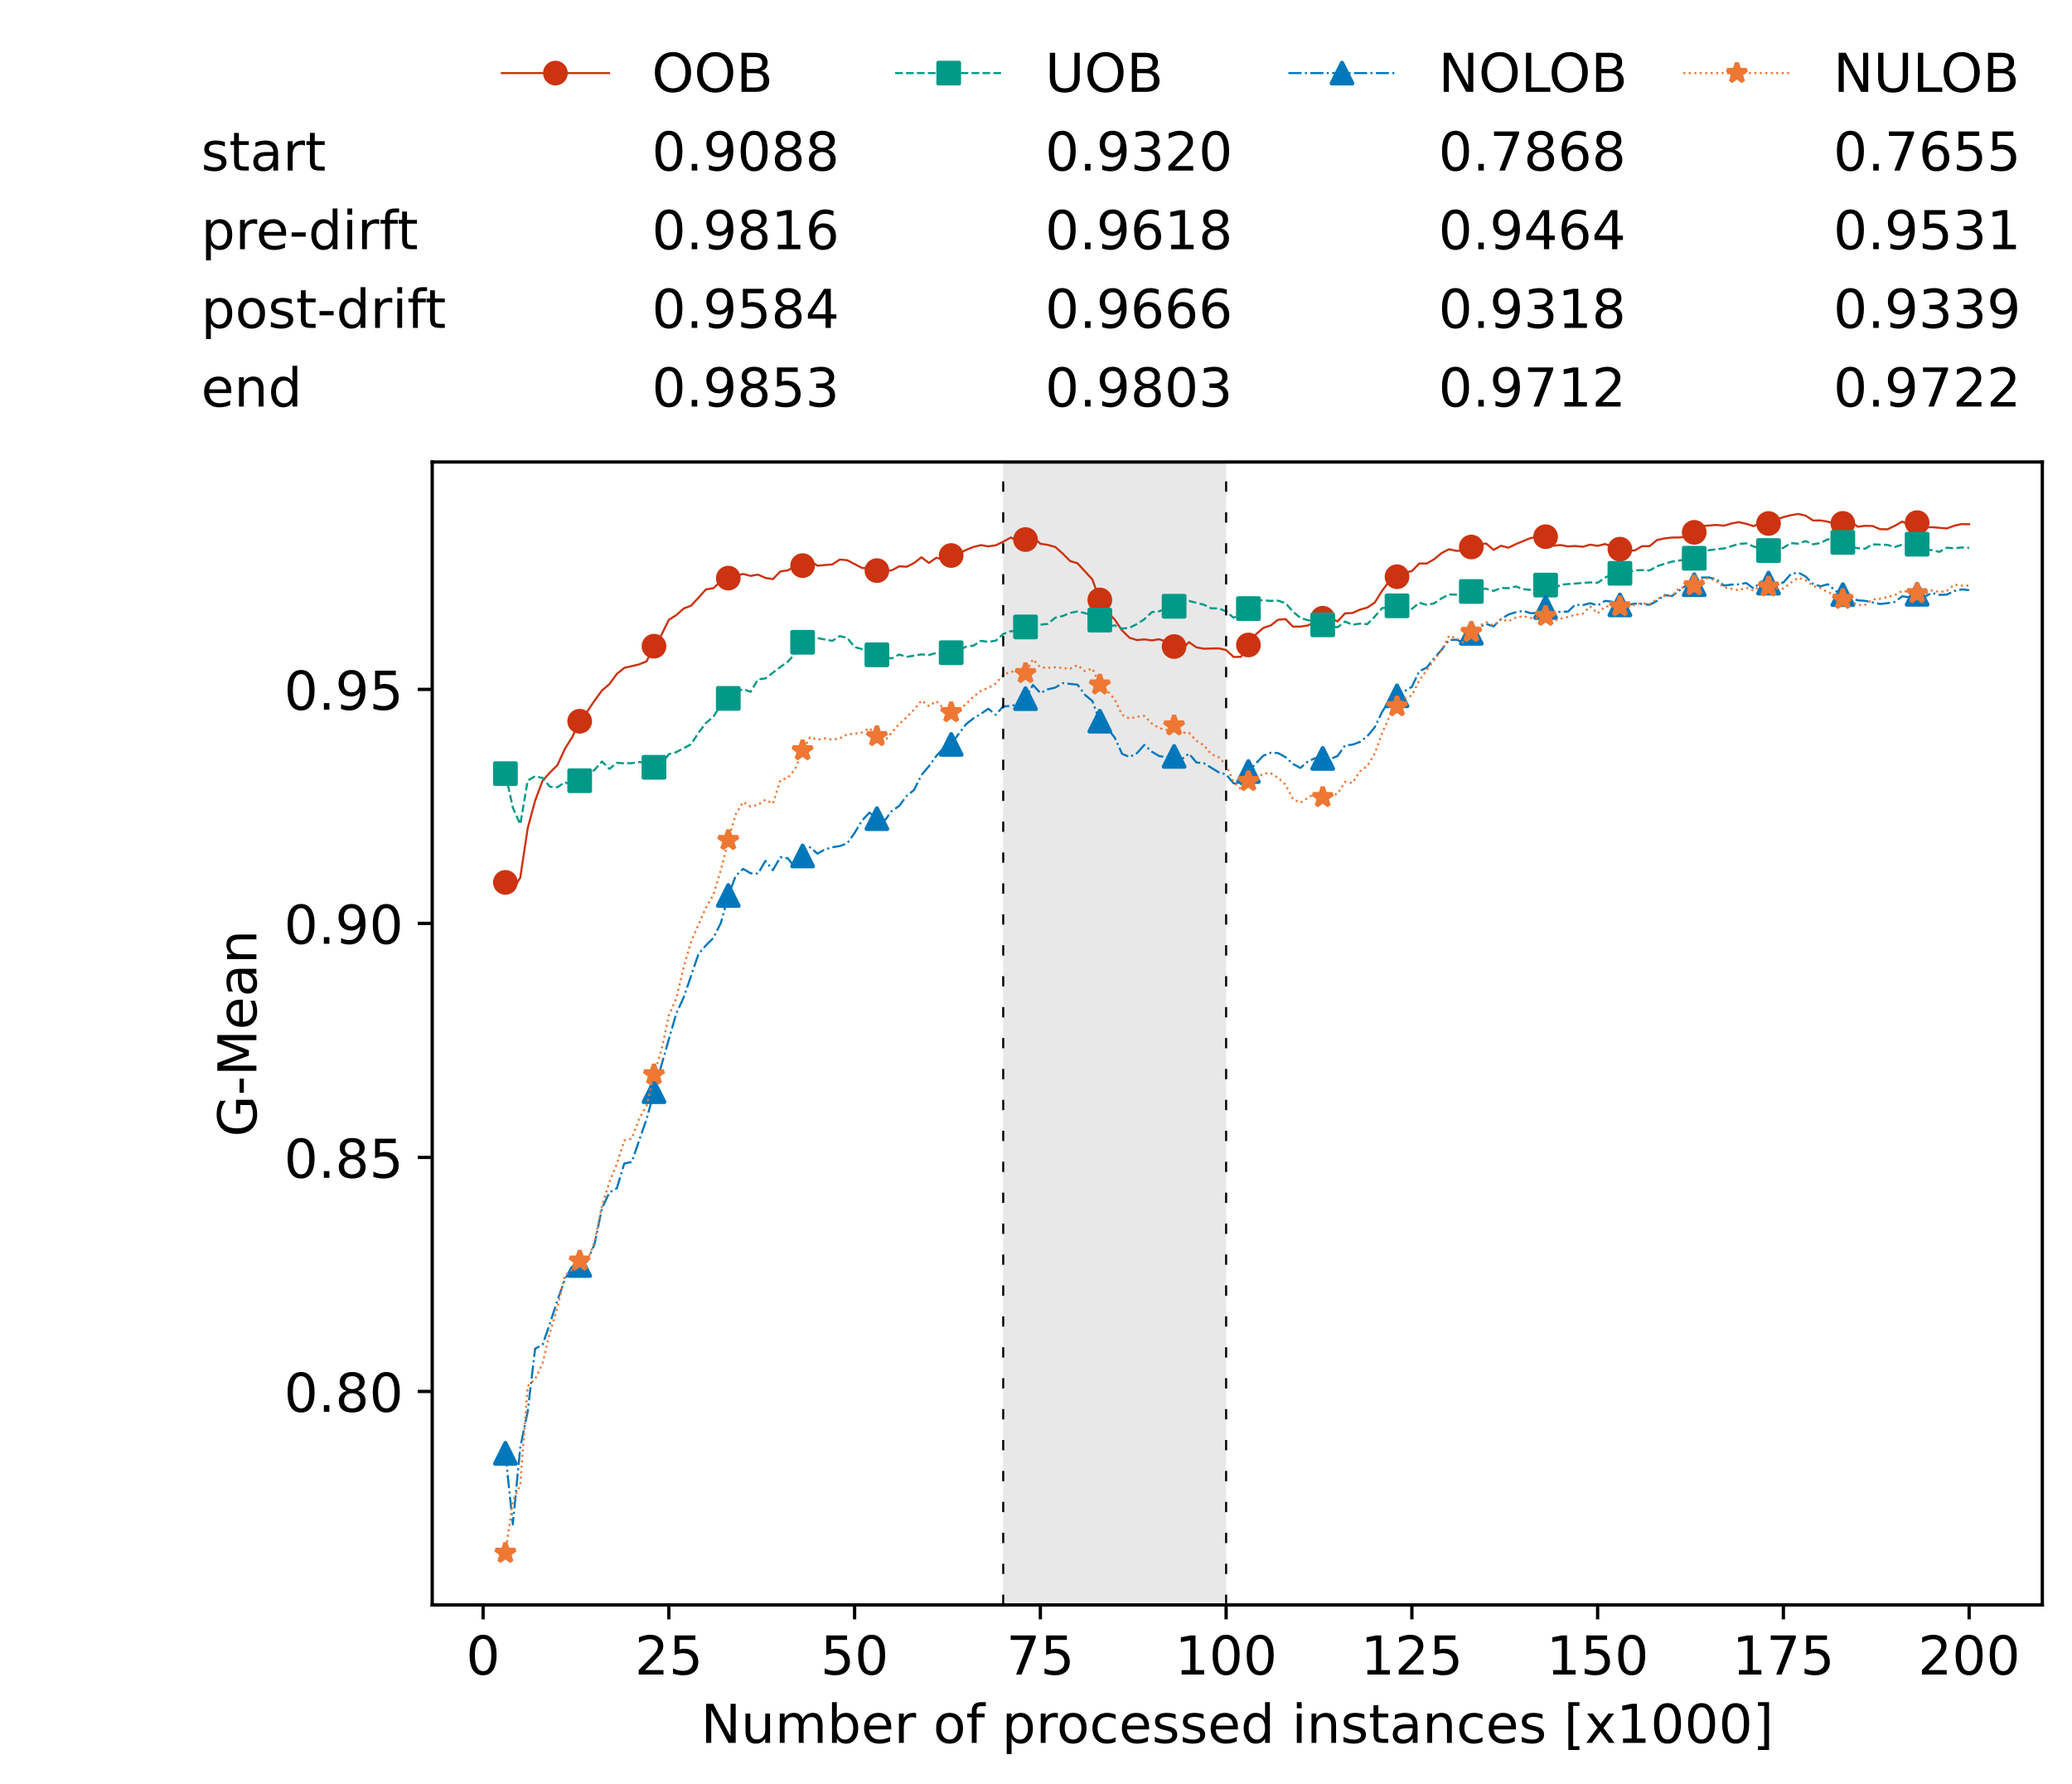 <?xml version="1.0" encoding="utf-8" standalone="no"?>
<!DOCTYPE svg PUBLIC "-//W3C//DTD SVG 1.1//EN"
  "http://www.w3.org/Graphics/SVG/1.1/DTD/svg11.dtd">
<!-- Created with matplotlib (https://matplotlib.org/) -->
<svg height="432.615pt" version="1.1" viewBox="0 0 502.65 432.615" width="502.65pt" xmlns="http://www.w3.org/2000/svg" xmlns:xlink="http://www.w3.org/1999/xlink">
 <defs>
  <style type="text/css">*{stroke-linecap:butt;stroke-linejoin:round;}</style>
 </defs>
 <g id="figure_1">
  <g id="patch_1">
   <path d="M 0 432.615 
L 502.65 432.615 
L 502.65 0 
L 0 0 
z
" style="fill:#ffffff;"/>
  </g>
  <g id="axes_1">
   <g id="patch_2">
    <path d="M 104.85 389.252 
L 495.45 389.252 
L 495.45 112.052 
L 104.85 112.052 
z
" style="fill:#ffffff;"/>
   </g>
   <g id="patch_3">
    <path clip-path="url(#p401e027703)" d="M 297.446 389.252 
L 297.446 112.052 
L 243.372 112.052 
L 243.372 389.252 
z
" style="fill:#d3d3d3;opacity:0.5;"/>
   </g>
   <g id="matplotlib.axis_1">
    <g id="xtick_1">
     <g id="line2d_1">
      <defs>
       <path d="M 0 0 
L 0 3.5 
" id="mbd3dcba940" style="stroke:#000000;stroke-width:0.8;"/>
      </defs>
      <g>
       <use style="stroke:#000000;stroke-width:0.8;" x="117.197" xlink:href="#mbd3dcba940" y="389.252"/>
      </g>
     </g>
     <g id="text_1">
      <!-- 0 -->
      <g transform="translate(113.061 406.13)scale(0.13 -0.13)">
       <defs>
        <path d="M 31.781 66.406 
Q 24.172 66.406 20.328 58.906 
Q 16.5 51.422 16.5 36.375 
Q 16.5 21.391 20.328 13.891 
Q 24.172 6.391 31.781 6.391 
Q 39.453 6.391 43.281 13.891 
Q 47.125 21.391 47.125 36.375 
Q 47.125 51.422 43.281 58.906 
Q 39.453 66.406 31.781 66.406 
z
M 31.781 74.219 
Q 44.047 74.219 50.516 64.516 
Q 56.984 54.828 56.984 36.375 
Q 56.984 17.969 50.516 8.266 
Q 44.047 -1.422 31.781 -1.422 
Q 19.531 -1.422 13.062 8.266 
Q 6.594 17.969 6.594 36.375 
Q 6.594 54.828 13.062 64.516 
Q 19.531 74.219 31.781 74.219 
z
" id="DejaVuSans-48"/>
       </defs>
       <use xlink:href="#DejaVuSans-48"/>
      </g>
     </g>
    </g>
    <g id="xtick_2">
     <g id="line2d_2">
      <g>
       <use style="stroke:#000000;stroke-width:0.8;" x="162.259" xlink:href="#mbd3dcba940" y="389.252"/>
      </g>
     </g>
     <g id="text_2">
      <!-- 25 -->
      <g transform="translate(153.988 406.13)scale(0.13 -0.13)">
       <defs>
        <path d="M 19.188 8.297 
L 53.609 8.297 
L 53.609 0 
L 7.328 0 
L 7.328 8.297 
Q 12.938 14.109 22.625 23.891 
Q 32.328 33.688 34.812 36.531 
Q 39.547 41.844 41.422 45.531 
Q 43.312 49.219 43.312 52.781 
Q 43.312 58.594 39.234 62.25 
Q 35.156 65.922 28.609 65.922 
Q 23.969 65.922 18.812 64.312 
Q 13.672 62.703 7.812 59.422 
L 7.812 69.391 
Q 13.766 71.781 18.938 73 
Q 24.125 74.219 28.422 74.219 
Q 39.75 74.219 46.484 68.547 
Q 53.219 62.891 53.219 53.422 
Q 53.219 48.922 51.531 44.891 
Q 49.859 40.875 45.406 35.406 
Q 44.188 33.984 37.641 27.219 
Q 31.109 20.453 19.188 8.297 
z
" id="DejaVuSans-50"/>
        <path d="M 10.797 72.906 
L 49.516 72.906 
L 49.516 64.594 
L 19.828 64.594 
L 19.828 46.734 
Q 21.969 47.469 24.109 47.828 
Q 26.266 48.188 28.422 48.188 
Q 40.625 48.188 47.75 41.5 
Q 54.891 34.812 54.891 23.391 
Q 54.891 11.625 47.562 5.094 
Q 40.234 -1.422 26.906 -1.422 
Q 22.312 -1.422 17.547 -0.641 
Q 12.797 0.141 7.719 1.703 
L 7.719 11.625 
Q 12.109 9.234 16.797 8.062 
Q 21.484 6.891 26.703 6.891 
Q 35.156 6.891 40.078 11.328 
Q 45.016 15.766 45.016 23.391 
Q 45.016 31 40.078 35.438 
Q 35.156 39.891 26.703 39.891 
Q 22.75 39.891 18.812 39.016 
Q 14.891 38.141 10.797 36.281 
z
" id="DejaVuSans-53"/>
       </defs>
       <use xlink:href="#DejaVuSans-50"/>
       <use x="63.623" xlink:href="#DejaVuSans-53"/>
      </g>
     </g>
    </g>
    <g id="xtick_3">
     <g id="line2d_3">
      <g>
       <use style="stroke:#000000;stroke-width:0.8;" x="207.322" xlink:href="#mbd3dcba940" y="389.252"/>
      </g>
     </g>
     <g id="text_3">
      <!-- 50 -->
      <g transform="translate(199.05 406.13)scale(0.13 -0.13)">
       <use xlink:href="#DejaVuSans-53"/>
       <use x="63.623" xlink:href="#DejaVuSans-48"/>
      </g>
     </g>
    </g>
    <g id="xtick_4">
     <g id="line2d_4">
      <g>
       <use style="stroke:#000000;stroke-width:0.8;" x="252.384" xlink:href="#mbd3dcba940" y="389.252"/>
      </g>
     </g>
     <g id="text_4">
      <!-- 75 -->
      <g transform="translate(244.113 406.13)scale(0.13 -0.13)">
       <defs>
        <path d="M 8.203 72.906 
L 55.078 72.906 
L 55.078 68.703 
L 28.609 0 
L 18.312 0 
L 43.219 64.594 
L 8.203 64.594 
z
" id="DejaVuSans-55"/>
       </defs>
       <use xlink:href="#DejaVuSans-55"/>
       <use x="63.623" xlink:href="#DejaVuSans-53"/>
      </g>
     </g>
    </g>
    <g id="xtick_5">
     <g id="line2d_5">
      <g>
       <use style="stroke:#000000;stroke-width:0.8;" x="297.446" xlink:href="#mbd3dcba940" y="389.252"/>
      </g>
     </g>
     <g id="text_5">
      <!-- 100 -->
      <g transform="translate(285.039 406.13)scale(0.13 -0.13)">
       <defs>
        <path d="M 12.406 8.297 
L 28.516 8.297 
L 28.516 63.922 
L 10.984 60.406 
L 10.984 69.391 
L 28.422 72.906 
L 38.281 72.906 
L 38.281 8.297 
L 54.391 8.297 
L 54.391 0 
L 12.406 0 
z
" id="DejaVuSans-49"/>
       </defs>
       <use xlink:href="#DejaVuSans-49"/>
       <use x="63.623" xlink:href="#DejaVuSans-48"/>
       <use x="127.246" xlink:href="#DejaVuSans-48"/>
      </g>
     </g>
    </g>
    <g id="xtick_6">
     <g id="line2d_6">
      <g>
       <use style="stroke:#000000;stroke-width:0.8;" x="342.509" xlink:href="#mbd3dcba940" y="389.252"/>
      </g>
     </g>
     <g id="text_6">
      <!-- 125 -->
      <g transform="translate(330.102 406.13)scale(0.13 -0.13)">
       <use xlink:href="#DejaVuSans-49"/>
       <use x="63.623" xlink:href="#DejaVuSans-50"/>
       <use x="127.246" xlink:href="#DejaVuSans-53"/>
      </g>
     </g>
    </g>
    <g id="xtick_7">
     <g id="line2d_7">
      <g>
       <use style="stroke:#000000;stroke-width:0.8;" x="387.571" xlink:href="#mbd3dcba940" y="389.252"/>
      </g>
     </g>
     <g id="text_7">
      <!-- 150 -->
      <g transform="translate(375.164 406.13)scale(0.13 -0.13)">
       <use xlink:href="#DejaVuSans-49"/>
       <use x="63.623" xlink:href="#DejaVuSans-53"/>
       <use x="127.246" xlink:href="#DejaVuSans-48"/>
      </g>
     </g>
    </g>
    <g id="xtick_8">
     <g id="line2d_8">
      <g>
       <use style="stroke:#000000;stroke-width:0.8;" x="432.633" xlink:href="#mbd3dcba940" y="389.252"/>
      </g>
     </g>
     <g id="text_8">
      <!-- 175 -->
      <g transform="translate(420.226 406.13)scale(0.13 -0.13)">
       <use xlink:href="#DejaVuSans-49"/>
       <use x="63.623" xlink:href="#DejaVuSans-55"/>
       <use x="127.246" xlink:href="#DejaVuSans-53"/>
      </g>
     </g>
    </g>
    <g id="xtick_9">
     <g id="line2d_9">
      <g>
       <use style="stroke:#000000;stroke-width:0.8;" x="477.695" xlink:href="#mbd3dcba940" y="389.252"/>
      </g>
     </g>
     <g id="text_9">
      <!-- 200 -->
      <g transform="translate(465.289 406.13)scale(0.13 -0.13)">
       <use xlink:href="#DejaVuSans-50"/>
       <use x="63.623" xlink:href="#DejaVuSans-48"/>
       <use x="127.246" xlink:href="#DejaVuSans-48"/>
      </g>
     </g>
    </g>
    <g id="text_10">
     <!-- Number of processed instances [x1000] -->
     <g transform="translate(170.025 422.711)scale(0.13 -0.13)">
      <defs>
       <path d="M 9.812 72.906 
L 23.094 72.906 
L 55.422 11.922 
L 55.422 72.906 
L 64.984 72.906 
L 64.984 0 
L 51.703 0 
L 19.391 60.984 
L 19.391 0 
L 9.812 0 
z
" id="DejaVuSans-78"/>
       <path d="M 8.5 21.578 
L 8.5 54.688 
L 17.484 54.688 
L 17.484 21.922 
Q 17.484 14.156 20.5 10.266 
Q 23.531 6.391 29.594 6.391 
Q 36.859 6.391 41.078 11.031 
Q 45.312 15.672 45.312 23.688 
L 45.312 54.688 
L 54.297 54.688 
L 54.297 0 
L 45.312 0 
L 45.312 8.406 
Q 42.047 3.422 37.719 1 
Q 33.406 -1.422 27.688 -1.422 
Q 18.266 -1.422 13.375 4.438 
Q 8.5 10.297 8.5 21.578 
z
M 31.109 56 
z
" id="DejaVuSans-117"/>
       <path d="M 52 44.188 
Q 55.375 50.25 60.062 53.125 
Q 64.75 56 71.094 56 
Q 79.641 56 84.281 50.016 
Q 88.922 44.047 88.922 33.016 
L 88.922 0 
L 79.891 0 
L 79.891 32.719 
Q 79.891 40.578 77.094 44.375 
Q 74.312 48.188 68.609 48.188 
Q 61.625 48.188 57.562 43.547 
Q 53.516 38.922 53.516 30.906 
L 53.516 0 
L 44.484 0 
L 44.484 32.719 
Q 44.484 40.625 41.703 44.406 
Q 38.922 48.188 33.109 48.188 
Q 26.219 48.188 22.156 43.531 
Q 18.109 38.875 18.109 30.906 
L 18.109 0 
L 9.078 0 
L 9.078 54.688 
L 18.109 54.688 
L 18.109 46.188 
Q 21.188 51.219 25.484 53.609 
Q 29.781 56 35.688 56 
Q 41.656 56 45.828 52.969 
Q 50 49.953 52 44.188 
z
" id="DejaVuSans-109"/>
       <path d="M 48.688 27.297 
Q 48.688 37.203 44.609 42.844 
Q 40.531 48.484 33.406 48.484 
Q 26.266 48.484 22.188 42.844 
Q 18.109 37.203 18.109 27.297 
Q 18.109 17.391 22.188 11.75 
Q 26.266 6.109 33.406 6.109 
Q 40.531 6.109 44.609 11.75 
Q 48.688 17.391 48.688 27.297 
z
M 18.109 46.391 
Q 20.953 51.266 25.266 53.625 
Q 29.594 56 35.594 56 
Q 45.562 56 51.781 48.094 
Q 58.016 40.188 58.016 27.297 
Q 58.016 14.406 51.781 6.484 
Q 45.562 -1.422 35.594 -1.422 
Q 29.594 -1.422 25.266 0.953 
Q 20.953 3.328 18.109 8.203 
L 18.109 0 
L 9.078 0 
L 9.078 75.984 
L 18.109 75.984 
z
" id="DejaVuSans-98"/>
       <path d="M 56.203 29.594 
L 56.203 25.203 
L 14.891 25.203 
Q 15.484 15.922 20.484 11.062 
Q 25.484 6.203 34.422 6.203 
Q 39.594 6.203 44.453 7.469 
Q 49.312 8.734 54.109 11.281 
L 54.109 2.781 
Q 49.266 0.734 44.188 -0.344 
Q 39.109 -1.422 33.891 -1.422 
Q 20.797 -1.422 13.156 6.188 
Q 5.516 13.812 5.516 26.812 
Q 5.516 40.234 12.766 48.109 
Q 20.016 56 32.328 56 
Q 43.359 56 49.781 48.891 
Q 56.203 41.797 56.203 29.594 
z
M 47.219 32.234 
Q 47.125 39.594 43.094 43.984 
Q 39.062 48.391 32.422 48.391 
Q 24.906 48.391 20.391 44.141 
Q 15.875 39.891 15.188 32.172 
z
" id="DejaVuSans-101"/>
       <path d="M 41.109 46.297 
Q 39.594 47.172 37.812 47.578 
Q 36.031 48 33.891 48 
Q 26.266 48 22.188 43.047 
Q 18.109 38.094 18.109 28.812 
L 18.109 0 
L 9.078 0 
L 9.078 54.688 
L 18.109 54.688 
L 18.109 46.188 
Q 20.953 51.172 25.484 53.578 
Q 30.031 56 36.531 56 
Q 37.453 56 38.578 55.875 
Q 39.703 55.766 41.062 55.516 
z
" id="DejaVuSans-114"/>
       <path id="DejaVuSans-32"/>
       <path d="M 30.609 48.391 
Q 23.391 48.391 19.188 42.75 
Q 14.984 37.109 14.984 27.297 
Q 14.984 17.484 19.156 11.844 
Q 23.344 6.203 30.609 6.203 
Q 37.797 6.203 41.984 11.859 
Q 46.188 17.531 46.188 27.297 
Q 46.188 37.016 41.984 42.703 
Q 37.797 48.391 30.609 48.391 
z
M 30.609 56 
Q 42.328 56 49.016 48.375 
Q 55.719 40.766 55.719 27.297 
Q 55.719 13.875 49.016 6.219 
Q 42.328 -1.422 30.609 -1.422 
Q 18.844 -1.422 12.172 6.219 
Q 5.516 13.875 5.516 27.297 
Q 5.516 40.766 12.172 48.375 
Q 18.844 56 30.609 56 
z
" id="DejaVuSans-111"/>
       <path d="M 37.109 75.984 
L 37.109 68.5 
L 28.516 68.5 
Q 23.688 68.5 21.797 66.547 
Q 19.922 64.594 19.922 59.516 
L 19.922 54.688 
L 34.719 54.688 
L 34.719 47.703 
L 19.922 47.703 
L 19.922 0 
L 10.891 0 
L 10.891 47.703 
L 2.297 47.703 
L 2.297 54.688 
L 10.891 54.688 
L 10.891 58.5 
Q 10.891 67.625 15.141 71.797 
Q 19.391 75.984 28.609 75.984 
z
" id="DejaVuSans-102"/>
       <path d="M 18.109 8.203 
L 18.109 -20.797 
L 9.078 -20.797 
L 9.078 54.688 
L 18.109 54.688 
L 18.109 46.391 
Q 20.953 51.266 25.266 53.625 
Q 29.594 56 35.594 56 
Q 45.562 56 51.781 48.094 
Q 58.016 40.188 58.016 27.297 
Q 58.016 14.406 51.781 6.484 
Q 45.562 -1.422 35.594 -1.422 
Q 29.594 -1.422 25.266 0.953 
Q 20.953 3.328 18.109 8.203 
z
M 48.688 27.297 
Q 48.688 37.203 44.609 42.844 
Q 40.531 48.484 33.406 48.484 
Q 26.266 48.484 22.188 42.844 
Q 18.109 37.203 18.109 27.297 
Q 18.109 17.391 22.188 11.75 
Q 26.266 6.109 33.406 6.109 
Q 40.531 6.109 44.609 11.75 
Q 48.688 17.391 48.688 27.297 
z
" id="DejaVuSans-112"/>
       <path d="M 48.781 52.594 
L 48.781 44.188 
Q 44.969 46.297 41.141 47.344 
Q 37.312 48.391 33.406 48.391 
Q 24.656 48.391 19.812 42.844 
Q 14.984 37.312 14.984 27.297 
Q 14.984 17.281 19.812 11.734 
Q 24.656 6.203 33.406 6.203 
Q 37.312 6.203 41.141 7.25 
Q 44.969 8.297 48.781 10.406 
L 48.781 2.094 
Q 45.016 0.344 40.984 -0.531 
Q 36.969 -1.422 32.422 -1.422 
Q 20.062 -1.422 12.781 6.344 
Q 5.516 14.109 5.516 27.297 
Q 5.516 40.672 12.859 48.328 
Q 20.219 56 33.016 56 
Q 37.156 56 41.109 55.141 
Q 45.062 54.297 48.781 52.594 
z
" id="DejaVuSans-99"/>
       <path d="M 44.281 53.078 
L 44.281 44.578 
Q 40.484 46.531 36.375 47.5 
Q 32.281 48.484 27.875 48.484 
Q 21.188 48.484 17.844 46.438 
Q 14.5 44.391 14.5 40.281 
Q 14.5 37.156 16.891 35.375 
Q 19.281 33.594 26.516 31.984 
L 29.594 31.297 
Q 39.156 29.25 43.188 25.516 
Q 47.219 21.781 47.219 15.094 
Q 47.219 7.469 41.188 3.016 
Q 35.156 -1.422 24.609 -1.422 
Q 20.219 -1.422 15.453 -0.562 
Q 10.688 0.297 5.422 2 
L 5.422 11.281 
Q 10.406 8.688 15.234 7.391 
Q 20.062 6.109 24.812 6.109 
Q 31.156 6.109 34.562 8.281 
Q 37.984 10.453 37.984 14.406 
Q 37.984 18.062 35.516 20.016 
Q 33.062 21.969 24.703 23.781 
L 21.578 24.516 
Q 13.234 26.266 9.516 29.906 
Q 5.812 33.547 5.812 39.891 
Q 5.812 47.609 11.281 51.797 
Q 16.75 56 26.812 56 
Q 31.781 56 36.172 55.266 
Q 40.578 54.547 44.281 53.078 
z
" id="DejaVuSans-115"/>
       <path d="M 45.406 46.391 
L 45.406 75.984 
L 54.391 75.984 
L 54.391 0 
L 45.406 0 
L 45.406 8.203 
Q 42.578 3.328 38.25 0.953 
Q 33.938 -1.422 27.875 -1.422 
Q 17.969 -1.422 11.734 6.484 
Q 5.516 14.406 5.516 27.297 
Q 5.516 40.188 11.734 48.094 
Q 17.969 56 27.875 56 
Q 33.938 56 38.25 53.625 
Q 42.578 51.266 45.406 46.391 
z
M 14.797 27.297 
Q 14.797 17.391 18.875 11.75 
Q 22.953 6.109 30.078 6.109 
Q 37.203 6.109 41.297 11.75 
Q 45.406 17.391 45.406 27.297 
Q 45.406 37.203 41.297 42.844 
Q 37.203 48.484 30.078 48.484 
Q 22.953 48.484 18.875 42.844 
Q 14.797 37.203 14.797 27.297 
z
" id="DejaVuSans-100"/>
       <path d="M 9.422 54.688 
L 18.406 54.688 
L 18.406 0 
L 9.422 0 
z
M 9.422 75.984 
L 18.406 75.984 
L 18.406 64.594 
L 9.422 64.594 
z
" id="DejaVuSans-105"/>
       <path d="M 54.891 33.016 
L 54.891 0 
L 45.906 0 
L 45.906 32.719 
Q 45.906 40.484 42.875 44.328 
Q 39.844 48.188 33.797 48.188 
Q 26.516 48.188 22.312 43.547 
Q 18.109 38.922 18.109 30.906 
L 18.109 0 
L 9.078 0 
L 9.078 54.688 
L 18.109 54.688 
L 18.109 46.188 
Q 21.344 51.125 25.703 53.562 
Q 30.078 56 35.797 56 
Q 45.219 56 50.047 50.172 
Q 54.891 44.344 54.891 33.016 
z
" id="DejaVuSans-110"/>
       <path d="M 18.312 70.219 
L 18.312 54.688 
L 36.812 54.688 
L 36.812 47.703 
L 18.312 47.703 
L 18.312 18.016 
Q 18.312 11.328 20.141 9.422 
Q 21.969 7.516 27.594 7.516 
L 36.812 7.516 
L 36.812 0 
L 27.594 0 
Q 17.188 0 13.234 3.875 
Q 9.281 7.766 9.281 18.016 
L 9.281 47.703 
L 2.688 47.703 
L 2.688 54.688 
L 9.281 54.688 
L 9.281 70.219 
z
" id="DejaVuSans-116"/>
       <path d="M 34.281 27.484 
Q 23.391 27.484 19.188 25 
Q 14.984 22.516 14.984 16.5 
Q 14.984 11.719 18.141 8.906 
Q 21.297 6.109 26.703 6.109 
Q 34.188 6.109 38.703 11.406 
Q 43.219 16.703 43.219 25.484 
L 43.219 27.484 
z
M 52.203 31.203 
L 52.203 0 
L 43.219 0 
L 43.219 8.297 
Q 40.141 3.328 35.547 0.953 
Q 30.953 -1.422 24.312 -1.422 
Q 15.922 -1.422 10.953 3.297 
Q 6 8.016 6 15.922 
Q 6 25.141 12.172 29.828 
Q 18.359 34.516 30.609 34.516 
L 43.219 34.516 
L 43.219 35.406 
Q 43.219 41.609 39.141 45 
Q 35.062 48.391 27.688 48.391 
Q 23 48.391 18.547 47.266 
Q 14.109 46.141 10.016 43.891 
L 10.016 52.203 
Q 14.938 54.109 19.578 55.047 
Q 24.219 56 28.609 56 
Q 40.484 56 46.344 49.844 
Q 52.203 43.703 52.203 31.203 
z
" id="DejaVuSans-97"/>
       <path d="M 8.594 75.984 
L 29.297 75.984 
L 29.297 69 
L 17.578 69 
L 17.578 -6.203 
L 29.297 -6.203 
L 29.297 -13.188 
L 8.594 -13.188 
z
" id="DejaVuSans-91"/>
       <path d="M 54.891 54.688 
L 35.109 28.078 
L 55.906 0 
L 45.312 0 
L 29.391 21.484 
L 13.484 0 
L 2.875 0 
L 24.125 28.609 
L 4.688 54.688 
L 15.281 54.688 
L 29.781 35.203 
L 44.281 54.688 
z
" id="DejaVuSans-120"/>
       <path d="M 30.422 75.984 
L 30.422 -13.188 
L 9.719 -13.188 
L 9.719 -6.203 
L 21.391 -6.203 
L 21.391 69 
L 9.719 69 
L 9.719 75.984 
z
" id="DejaVuSans-93"/>
      </defs>
      <use xlink:href="#DejaVuSans-78"/>
      <use x="74.805" xlink:href="#DejaVuSans-117"/>
      <use x="138.184" xlink:href="#DejaVuSans-109"/>
      <use x="235.596" xlink:href="#DejaVuSans-98"/>
      <use x="299.072" xlink:href="#DejaVuSans-101"/>
      <use x="360.596" xlink:href="#DejaVuSans-114"/>
      <use x="401.709" xlink:href="#DejaVuSans-32"/>
      <use x="433.496" xlink:href="#DejaVuSans-111"/>
      <use x="494.678" xlink:href="#DejaVuSans-102"/>
      <use x="529.883" xlink:href="#DejaVuSans-32"/>
      <use x="561.67" xlink:href="#DejaVuSans-112"/>
      <use x="625.146" xlink:href="#DejaVuSans-114"/>
      <use x="664.01" xlink:href="#DejaVuSans-111"/>
      <use x="725.191" xlink:href="#DejaVuSans-99"/>
      <use x="780.172" xlink:href="#DejaVuSans-101"/>
      <use x="841.695" xlink:href="#DejaVuSans-115"/>
      <use x="893.795" xlink:href="#DejaVuSans-115"/>
      <use x="945.895" xlink:href="#DejaVuSans-101"/>
      <use x="1007.418" xlink:href="#DejaVuSans-100"/>
      <use x="1070.895" xlink:href="#DejaVuSans-32"/>
      <use x="1102.682" xlink:href="#DejaVuSans-105"/>
      <use x="1130.465" xlink:href="#DejaVuSans-110"/>
      <use x="1193.844" xlink:href="#DejaVuSans-115"/>
      <use x="1245.943" xlink:href="#DejaVuSans-116"/>
      <use x="1285.152" xlink:href="#DejaVuSans-97"/>
      <use x="1346.432" xlink:href="#DejaVuSans-110"/>
      <use x="1409.811" xlink:href="#DejaVuSans-99"/>
      <use x="1464.791" xlink:href="#DejaVuSans-101"/>
      <use x="1526.314" xlink:href="#DejaVuSans-115"/>
      <use x="1578.414" xlink:href="#DejaVuSans-32"/>
      <use x="1610.201" xlink:href="#DejaVuSans-91"/>
      <use x="1649.215" xlink:href="#DejaVuSans-120"/>
      <use x="1708.395" xlink:href="#DejaVuSans-49"/>
      <use x="1772.018" xlink:href="#DejaVuSans-48"/>
      <use x="1835.641" xlink:href="#DejaVuSans-48"/>
      <use x="1899.264" xlink:href="#DejaVuSans-48"/>
      <use x="1962.887" xlink:href="#DejaVuSans-93"/>
     </g>
    </g>
   </g>
   <g id="matplotlib.axis_2">
    <g id="ytick_1">
     <g id="line2d_10">
      <defs>
       <path d="M 0 0 
L -3.5 0 
" id="mdb96a310f4" style="stroke:#000000;stroke-width:0.8;"/>
      </defs>
      <g>
       <use style="stroke:#000000;stroke-width:0.8;" x="104.85" xlink:href="#mdb96a310f4" y="337.468"/>
      </g>
     </g>
     <g id="text_11">
      <!-- 0.80 -->
      <g transform="translate(68.905 342.407)scale(0.13 -0.13)">
       <defs>
        <path d="M 10.688 12.406 
L 21 12.406 
L 21 0 
L 10.688 0 
z
" id="DejaVuSans-46"/>
        <path d="M 31.781 34.625 
Q 24.75 34.625 20.719 30.859 
Q 16.703 27.094 16.703 20.516 
Q 16.703 13.922 20.719 10.156 
Q 24.75 6.391 31.781 6.391 
Q 38.812 6.391 42.859 10.172 
Q 46.922 13.969 46.922 20.516 
Q 46.922 27.094 42.891 30.859 
Q 38.875 34.625 31.781 34.625 
z
M 21.922 38.812 
Q 15.578 40.375 12.031 44.719 
Q 8.5 49.078 8.5 55.328 
Q 8.5 64.062 14.719 69.141 
Q 20.953 74.219 31.781 74.219 
Q 42.672 74.219 48.875 69.141 
Q 55.078 64.062 55.078 55.328 
Q 55.078 49.078 51.531 44.719 
Q 48 40.375 41.703 38.812 
Q 48.828 37.156 52.797 32.312 
Q 56.781 27.484 56.781 20.516 
Q 56.781 9.906 50.312 4.234 
Q 43.844 -1.422 31.781 -1.422 
Q 19.734 -1.422 13.25 4.234 
Q 6.781 9.906 6.781 20.516 
Q 6.781 27.484 10.781 32.312 
Q 14.797 37.156 21.922 38.812 
z
M 18.312 54.391 
Q 18.312 48.734 21.844 45.562 
Q 25.391 42.391 31.781 42.391 
Q 38.141 42.391 41.719 45.562 
Q 45.312 48.734 45.312 54.391 
Q 45.312 60.062 41.719 63.234 
Q 38.141 66.406 31.781 66.406 
Q 25.391 66.406 21.844 63.234 
Q 18.312 60.062 18.312 54.391 
z
" id="DejaVuSans-56"/>
       </defs>
       <use xlink:href="#DejaVuSans-48"/>
       <use x="63.623" xlink:href="#DejaVuSans-46"/>
       <use x="95.41" xlink:href="#DejaVuSans-56"/>
       <use x="159.033" xlink:href="#DejaVuSans-48"/>
      </g>
     </g>
    </g>
    <g id="ytick_2">
     <g id="line2d_11">
      <g>
       <use style="stroke:#000000;stroke-width:0.8;" x="104.85" xlink:href="#mdb96a310f4" y="280.712"/>
      </g>
     </g>
     <g id="text_12">
      <!-- 0.85 -->
      <g transform="translate(68.905 285.651)scale(0.13 -0.13)">
       <use xlink:href="#DejaVuSans-48"/>
       <use x="63.623" xlink:href="#DejaVuSans-46"/>
       <use x="95.41" xlink:href="#DejaVuSans-56"/>
       <use x="159.033" xlink:href="#DejaVuSans-53"/>
      </g>
     </g>
    </g>
    <g id="ytick_3">
     <g id="line2d_12">
      <g>
       <use style="stroke:#000000;stroke-width:0.8;" x="104.85" xlink:href="#mdb96a310f4" y="223.957"/>
      </g>
     </g>
     <g id="text_13">
      <!-- 0.90 -->
      <g transform="translate(68.905 228.896)scale(0.13 -0.13)">
       <defs>
        <path d="M 10.984 1.516 
L 10.984 10.5 
Q 14.703 8.734 18.5 7.812 
Q 22.312 6.891 25.984 6.891 
Q 35.75 6.891 40.891 13.453 
Q 46.047 20.016 46.781 33.406 
Q 43.953 29.203 39.594 26.953 
Q 35.25 24.703 29.984 24.703 
Q 19.047 24.703 12.672 31.312 
Q 6.297 37.938 6.297 49.422 
Q 6.297 60.641 12.938 67.422 
Q 19.578 74.219 30.609 74.219 
Q 43.266 74.219 49.922 64.516 
Q 56.594 54.828 56.594 36.375 
Q 56.594 19.141 48.406 8.859 
Q 40.234 -1.422 26.422 -1.422 
Q 22.703 -1.422 18.891 -0.688 
Q 15.094 0.047 10.984 1.516 
z
M 30.609 32.422 
Q 37.25 32.422 41.125 36.953 
Q 45.016 41.5 45.016 49.422 
Q 45.016 57.281 41.125 61.844 
Q 37.25 66.406 30.609 66.406 
Q 23.969 66.406 20.094 61.844 
Q 16.219 57.281 16.219 49.422 
Q 16.219 41.5 20.094 36.953 
Q 23.969 32.422 30.609 32.422 
z
" id="DejaVuSans-57"/>
       </defs>
       <use xlink:href="#DejaVuSans-48"/>
       <use x="63.623" xlink:href="#DejaVuSans-46"/>
       <use x="95.41" xlink:href="#DejaVuSans-57"/>
       <use x="159.033" xlink:href="#DejaVuSans-48"/>
      </g>
     </g>
    </g>
    <g id="ytick_4">
     <g id="line2d_13">
      <g>
       <use style="stroke:#000000;stroke-width:0.8;" x="104.85" xlink:href="#mdb96a310f4" y="167.201"/>
      </g>
     </g>
     <g id="text_14">
      <!-- 0.95 -->
      <g transform="translate(68.905 172.14)scale(0.13 -0.13)">
       <use xlink:href="#DejaVuSans-48"/>
       <use x="63.623" xlink:href="#DejaVuSans-46"/>
       <use x="95.41" xlink:href="#DejaVuSans-57"/>
       <use x="159.033" xlink:href="#DejaVuSans-53"/>
      </g>
     </g>
    </g>
    <g id="text_15">
     <!-- G-Mean -->
     <g transform="translate(62.201 275.744)rotate(-90)scale(0.13 -0.13)">
      <defs>
       <path d="M 59.516 10.406 
L 59.516 29.984 
L 43.406 29.984 
L 43.406 38.094 
L 69.281 38.094 
L 69.281 6.781 
Q 63.578 2.734 56.688 0.656 
Q 49.812 -1.422 42 -1.422 
Q 24.906 -1.422 15.25 8.562 
Q 5.609 18.562 5.609 36.375 
Q 5.609 54.25 15.25 64.234 
Q 24.906 74.219 42 74.219 
Q 49.125 74.219 55.547 72.453 
Q 61.969 70.703 67.391 67.281 
L 67.391 56.781 
Q 61.922 61.422 55.766 63.766 
Q 49.609 66.109 42.828 66.109 
Q 29.438 66.109 22.719 58.641 
Q 16.016 51.172 16.016 36.375 
Q 16.016 21.625 22.719 14.156 
Q 29.438 6.688 42.828 6.688 
Q 48.047 6.688 52.141 7.594 
Q 56.25 8.5 59.516 10.406 
z
" id="DejaVuSans-71"/>
       <path d="M 4.891 31.391 
L 31.203 31.391 
L 31.203 23.391 
L 4.891 23.391 
z
" id="DejaVuSans-45"/>
       <path d="M 9.812 72.906 
L 24.516 72.906 
L 43.109 23.297 
L 61.812 72.906 
L 76.516 72.906 
L 76.516 0 
L 66.891 0 
L 66.891 64.016 
L 48.094 14.016 
L 38.188 14.016 
L 19.391 64.016 
L 19.391 0 
L 9.812 0 
z
" id="DejaVuSans-77"/>
      </defs>
      <use xlink:href="#DejaVuSans-71"/>
      <use x="77.49" xlink:href="#DejaVuSans-45"/>
      <use x="113.574" xlink:href="#DejaVuSans-77"/>
      <use x="199.854" xlink:href="#DejaVuSans-101"/>
      <use x="261.377" xlink:href="#DejaVuSans-97"/>
      <use x="322.656" xlink:href="#DejaVuSans-110"/>
     </g>
    </g>
   </g>
   <g id="line2d_14"/>
   <g id="line2d_15"/>
   <g id="line2d_16"/>
   <g id="line2d_17"/>
   <g id="line2d_18"/>
   <g id="line2d_19">
    <path clip-path="url(#p401e027703)" d="M 122.605 214.009 
L 124.407 215.724 
L 126.21 212.863 
L 128.012 200.887 
L 129.815 194.196 
L 131.617 189.357 
L 133.419 187.362 
L 135.222 185.575 
L 137.024 181.653 
L 138.827 178.752 
L 140.629 174.928 
L 142.432 172.605 
L 144.234 169.925 
L 146.037 167.461 
L 147.839 165.91 
L 149.642 163.437 
L 151.444 161.986 
L 155.049 161.134 
L 156.852 160.399 
L 158.654 156.731 
L 160.457 153.99 
L 162.259 150.329 
L 164.062 149.184 
L 165.864 147.575 
L 167.667 146.892 
L 171.272 142.946 
L 173.074 142.651 
L 174.877 140.952 
L 176.679 140.216 
L 180.284 139.191 
L 182.087 139.679 
L 183.889 139.365 
L 185.692 140.165 
L 187.494 140.465 
L 189.297 138.599 
L 191.099 138.33 
L 192.902 137.351 
L 194.704 137.181 
L 196.507 136.021 
L 198.309 137.198 
L 201.914 136.893 
L 203.717 135.713 
L 205.519 135.863 
L 209.124 137.751 
L 210.927 137.803 
L 212.729 138.392 
L 216.334 138.332 
L 218.137 137.347 
L 219.939 137.46 
L 221.742 136.557 
L 223.544 135.157 
L 225.347 136.543 
L 227.149 135.267 
L 228.952 135.76 
L 230.754 134.729 
L 232.557 134.311 
L 234.359 133.367 
L 236.162 132.653 
L 237.964 132.208 
L 239.767 132.509 
L 241.569 132.249 
L 243.372 131.382 
L 245.174 130.373 
L 246.976 131.15 
L 248.779 130.862 
L 250.581 130.217 
L 252.384 131.879 
L 254.186 132.148 
L 255.989 132.659 
L 257.791 134.239 
L 259.594 136.071 
L 261.396 136.614 
L 265.001 140.532 
L 266.804 145.504 
L 268.606 148.403 
L 270.409 150.24 
L 272.211 152.92 
L 274.014 154.68 
L 275.816 155.234 
L 277.619 155.072 
L 279.421 155.316 
L 281.224 155.037 
L 283.026 155.666 
L 284.829 156.809 
L 286.631 157.588 
L 288.434 155.739 
L 290.236 157.005 
L 292.039 157.335 
L 295.644 157.247 
L 297.446 157.649 
L 299.249 159.339 
L 301.051 159.3 
L 302.854 156.426 
L 304.656 153.86 
L 306.459 152.3 
L 308.261 151.688 
L 310.064 150.304 
L 311.866 150.15 
L 313.669 151.986 
L 315.471 151.963 
L 317.274 151.701 
L 319.076 150.728 
L 320.879 149.938 
L 322.681 149.874 
L 324.484 150.699 
L 326.286 148.761 
L 328.089 148.668 
L 329.891 147.871 
L 331.694 147.359 
L 333.496 146.145 
L 335.299 143.276 
L 337.101 140.884 
L 340.706 138.919 
L 342.509 138.506 
L 344.311 136.659 
L 346.114 136.68 
L 347.916 135.628 
L 349.719 134.139 
L 351.521 133.202 
L 353.324 133.608 
L 355.126 133.492 
L 356.928 132.669 
L 358.731 132.024 
L 360.533 131.818 
L 362.336 133.366 
L 364.138 132.371 
L 365.941 132.84 
L 367.743 131.961 
L 371.348 130.486 
L 373.151 130.203 
L 374.953 130.162 
L 376.756 132.361 
L 378.558 132.183 
L 380.361 132.528 
L 382.163 132.418 
L 383.966 132.614 
L 385.768 132.095 
L 387.571 132.39 
L 389.373 131.943 
L 392.978 133.189 
L 394.781 133.609 
L 396.583 133.491 
L 398.386 132.463 
L 400.188 132.456 
L 401.991 130.967 
L 403.793 130.582 
L 405.596 130.372 
L 407.398 130.36 
L 409.201 130.189 
L 411.003 129.113 
L 412.806 127.602 
L 416.411 127.31 
L 418.213 127.496 
L 420.016 126.967 
L 421.818 126.629 
L 423.621 127.035 
L 425.423 127.615 
L 427.226 126.688 
L 429.028 126.966 
L 430.831 126.038 
L 432.633 125.421 
L 434.436 124.947 
L 436.238 124.652 
L 438.041 125.07 
L 439.843 126.236 
L 441.646 126.218 
L 443.448 126.529 
L 445.251 127.062 
L 447.053 126.94 
L 448.856 126.439 
L 450.658 127.748 
L 452.461 127.528 
L 454.263 127.569 
L 456.066 128.346 
L 457.868 128.375 
L 459.671 127.523 
L 461.473 126.492 
L 463.276 127.398 
L 465.078 126.752 
L 466.881 127.913 
L 468.683 127.863 
L 472.288 128.166 
L 474.09 127.503 
L 475.893 127.107 
L 477.695 127.157 
L 477.695 127.157 
" style="fill:none;stroke:#cc3311;stroke-linecap:square;stroke-width:0.5;"/>
    <defs>
     <path d="M 0 2.5 
C 0.663 2.5 1.299 2.237 1.768 1.768 
C 2.237 1.299 2.5 0.663 2.5 0 
C 2.5 -0.663 2.237 -1.299 1.768 -1.768 
C 1.299 -2.237 0.663 -2.5 0 -2.5 
C -0.663 -2.5 -1.299 -2.237 -1.768 -1.768 
C -2.237 -1.299 -2.5 -0.663 -2.5 0 
C -2.5 0.663 -2.237 1.299 -1.768 1.768 
C -1.299 2.237 -0.663 2.5 0 2.5 
z
" id="m4199c6d2b0" style="stroke:#cc3311;"/>
    </defs>
    <g clip-path="url(#p401e027703)">
     <use style="fill:#cc3311;stroke:#cc3311;" x="122.605" xlink:href="#m4199c6d2b0" y="214.009"/>
     <use style="fill:#cc3311;stroke:#cc3311;" x="140.629" xlink:href="#m4199c6d2b0" y="174.928"/>
     <use style="fill:#cc3311;stroke:#cc3311;" x="158.654" xlink:href="#m4199c6d2b0" y="156.731"/>
     <use style="fill:#cc3311;stroke:#cc3311;" x="176.679" xlink:href="#m4199c6d2b0" y="140.216"/>
     <use style="fill:#cc3311;stroke:#cc3311;" x="194.704" xlink:href="#m4199c6d2b0" y="137.181"/>
     <use style="fill:#cc3311;stroke:#cc3311;" x="212.729" xlink:href="#m4199c6d2b0" y="138.392"/>
     <use style="fill:#cc3311;stroke:#cc3311;" x="230.754" xlink:href="#m4199c6d2b0" y="134.729"/>
     <use style="fill:#cc3311;stroke:#cc3311;" x="248.779" xlink:href="#m4199c6d2b0" y="130.862"/>
     <use style="fill:#cc3311;stroke:#cc3311;" x="266.804" xlink:href="#m4199c6d2b0" y="145.504"/>
     <use style="fill:#cc3311;stroke:#cc3311;" x="284.829" xlink:href="#m4199c6d2b0" y="156.809"/>
     <use style="fill:#cc3311;stroke:#cc3311;" x="302.854" xlink:href="#m4199c6d2b0" y="156.426"/>
     <use style="fill:#cc3311;stroke:#cc3311;" x="320.879" xlink:href="#m4199c6d2b0" y="149.938"/>
     <use style="fill:#cc3311;stroke:#cc3311;" x="338.904" xlink:href="#m4199c6d2b0" y="139.874"/>
     <use style="fill:#cc3311;stroke:#cc3311;" x="356.928" xlink:href="#m4199c6d2b0" y="132.669"/>
     <use style="fill:#cc3311;stroke:#cc3311;" x="374.953" xlink:href="#m4199c6d2b0" y="130.162"/>
     <use style="fill:#cc3311;stroke:#cc3311;" x="392.978" xlink:href="#m4199c6d2b0" y="133.189"/>
     <use style="fill:#cc3311;stroke:#cc3311;" x="411.003" xlink:href="#m4199c6d2b0" y="129.113"/>
     <use style="fill:#cc3311;stroke:#cc3311;" x="429.028" xlink:href="#m4199c6d2b0" y="126.966"/>
     <use style="fill:#cc3311;stroke:#cc3311;" x="447.053" xlink:href="#m4199c6d2b0" y="126.94"/>
     <use style="fill:#cc3311;stroke:#cc3311;" x="465.078" xlink:href="#m4199c6d2b0" y="126.752"/>
    </g>
   </g>
   <g id="line2d_20"/>
   <g id="line2d_21"/>
   <g id="line2d_22"/>
   <g id="line2d_23"/>
   <g id="line2d_24">
    <path clip-path="url(#p401e027703)" d="M 122.605 187.634 
L 124.407 195.85 
L 126.21 199.931 
L 128.012 189.312 
L 129.815 188.263 
L 131.617 188.69 
L 133.419 190.81 
L 135.222 190.934 
L 137.024 189.709 
L 138.827 190.472 
L 142.432 188.137 
L 144.234 186.707 
L 146.037 184.691 
L 147.839 186.491 
L 149.642 185.011 
L 151.444 185.125 
L 153.247 185.094 
L 155.049 184.824 
L 156.852 184.932 
L 158.654 186.097 
L 160.457 185.375 
L 162.259 182.903 
L 164.062 182.417 
L 167.667 180.493 
L 169.469 177.702 
L 171.272 175.319 
L 173.074 173.831 
L 174.877 170.891 
L 178.482 167.895 
L 180.284 167.112 
L 182.087 167.801 
L 183.889 164.77 
L 185.692 164.536 
L 189.297 161.77 
L 191.099 160.49 
L 192.902 158.53 
L 194.704 155.776 
L 196.507 154.17 
L 198.309 154.766 
L 201.914 155.428 
L 203.717 154.284 
L 205.519 154.692 
L 207.322 156.934 
L 210.927 157.93 
L 212.729 158.808 
L 214.532 159.379 
L 216.334 159.696 
L 218.137 158.735 
L 219.939 159.31 
L 223.544 158.713 
L 225.347 158.863 
L 227.149 158.357 
L 228.952 158.666 
L 230.754 158.303 
L 232.557 157.725 
L 234.359 156.849 
L 236.162 156.58 
L 237.964 155.423 
L 239.767 155.658 
L 241.569 155.388 
L 243.372 153.769 
L 245.174 153.094 
L 246.976 153.127 
L 248.779 152.051 
L 250.581 151.689 
L 254.186 151.318 
L 255.989 149.822 
L 257.791 149.407 
L 259.594 148.65 
L 261.396 148.305 
L 263.199 148.704 
L 265.001 149.228 
L 266.804 150.396 
L 268.606 152 
L 270.409 151.674 
L 272.211 152.468 
L 274.014 152.26 
L 275.816 151.353 
L 277.619 150.179 
L 279.421 148.462 
L 281.224 148.269 
L 283.026 147.565 
L 286.631 146.414 
L 288.434 145.744 
L 292.039 146.66 
L 293.841 147.546 
L 295.644 147.545 
L 297.446 148.304 
L 299.249 149.821 
L 301.051 148.851 
L 302.854 147.604 
L 304.656 145.609 
L 306.459 145.603 
L 308.261 145.731 
L 310.064 145.681 
L 311.866 146.292 
L 313.669 148.356 
L 315.471 149.866 
L 317.274 150.425 
L 319.076 150.774 
L 320.879 151.544 
L 322.681 151.979 
L 324.484 152.126 
L 326.286 150.741 
L 328.089 151.538 
L 329.891 151.248 
L 331.694 151.382 
L 333.496 149.551 
L 335.299 147.472 
L 337.101 147.336 
L 338.904 146.929 
L 340.706 146.85 
L 342.509 147.688 
L 344.311 146.17 
L 346.114 146.724 
L 347.916 146.336 
L 349.719 145.121 
L 351.521 144.172 
L 353.324 144.226 
L 355.126 144.138 
L 358.731 142.89 
L 360.533 142.78 
L 362.336 143.326 
L 364.138 142.589 
L 365.941 142.654 
L 367.743 142.246 
L 369.546 142.913 
L 371.348 143.052 
L 373.151 142.404 
L 374.953 141.903 
L 376.756 143.131 
L 378.558 141.796 
L 385.768 141.249 
L 387.571 141.358 
L 389.373 140.122 
L 391.176 139.132 
L 392.978 139.047 
L 394.781 138.77 
L 396.583 138.344 
L 398.386 138.276 
L 400.188 138.35 
L 401.991 137.317 
L 405.596 136.219 
L 411.003 135.397 
L 412.806 133.642 
L 418.213 133.008 
L 421.818 131.925 
L 423.621 131.775 
L 425.423 132.551 
L 429.028 133.528 
L 430.831 133.513 
L 432.633 132.864 
L 434.436 131.717 
L 436.238 131.871 
L 438.041 131.234 
L 439.843 132.02 
L 441.646 131.69 
L 443.448 130.77 
L 445.251 131.692 
L 447.053 131.542 
L 448.856 132.55 
L 450.658 132.956 
L 452.461 133.085 
L 454.263 132.017 
L 457.868 132.153 
L 459.671 132.685 
L 461.473 132.079 
L 463.276 132.463 
L 465.078 131.994 
L 466.881 133.202 
L 468.683 133.436 
L 470.485 133.849 
L 472.288 132.838 
L 474.09 132.997 
L 475.893 132.78 
L 477.695 132.864 
L 477.695 132.864 
" style="fill:none;stroke:#009988;stroke-dasharray:1.85,0.8;stroke-dashoffset:0;stroke-width:0.5;"/>
    <defs>
     <path d="M -2.5 2.5 
L 2.5 2.5 
L 2.5 -2.5 
L -2.5 -2.5 
z
" id="m42ea72a9b1" style="stroke:#009988;stroke-linejoin:miter;"/>
    </defs>
    <g clip-path="url(#p401e027703)">
     <use style="fill:#009988;stroke:#009988;stroke-linejoin:miter;" x="122.605" xlink:href="#m42ea72a9b1" y="187.634"/>
     <use style="fill:#009988;stroke:#009988;stroke-linejoin:miter;" x="140.629" xlink:href="#m42ea72a9b1" y="189.35"/>
     <use style="fill:#009988;stroke:#009988;stroke-linejoin:miter;" x="158.654" xlink:href="#m42ea72a9b1" y="186.097"/>
     <use style="fill:#009988;stroke:#009988;stroke-linejoin:miter;" x="176.679" xlink:href="#m42ea72a9b1" y="169.385"/>
     <use style="fill:#009988;stroke:#009988;stroke-linejoin:miter;" x="194.704" xlink:href="#m42ea72a9b1" y="155.776"/>
     <use style="fill:#009988;stroke:#009988;stroke-linejoin:miter;" x="212.729" xlink:href="#m42ea72a9b1" y="158.808"/>
     <use style="fill:#009988;stroke:#009988;stroke-linejoin:miter;" x="230.754" xlink:href="#m42ea72a9b1" y="158.303"/>
     <use style="fill:#009988;stroke:#009988;stroke-linejoin:miter;" x="248.779" xlink:href="#m42ea72a9b1" y="152.051"/>
     <use style="fill:#009988;stroke:#009988;stroke-linejoin:miter;" x="266.804" xlink:href="#m42ea72a9b1" y="150.396"/>
     <use style="fill:#009988;stroke:#009988;stroke-linejoin:miter;" x="284.829" xlink:href="#m42ea72a9b1" y="147.039"/>
     <use style="fill:#009988;stroke:#009988;stroke-linejoin:miter;" x="302.854" xlink:href="#m42ea72a9b1" y="147.604"/>
     <use style="fill:#009988;stroke:#009988;stroke-linejoin:miter;" x="320.879" xlink:href="#m42ea72a9b1" y="151.544"/>
     <use style="fill:#009988;stroke:#009988;stroke-linejoin:miter;" x="338.904" xlink:href="#m42ea72a9b1" y="146.929"/>
     <use style="fill:#009988;stroke:#009988;stroke-linejoin:miter;" x="356.928" xlink:href="#m42ea72a9b1" y="143.457"/>
     <use style="fill:#009988;stroke:#009988;stroke-linejoin:miter;" x="374.953" xlink:href="#m42ea72a9b1" y="141.903"/>
     <use style="fill:#009988;stroke:#009988;stroke-linejoin:miter;" x="392.978" xlink:href="#m42ea72a9b1" y="139.047"/>
     <use style="fill:#009988;stroke:#009988;stroke-linejoin:miter;" x="411.003" xlink:href="#m42ea72a9b1" y="135.397"/>
     <use style="fill:#009988;stroke:#009988;stroke-linejoin:miter;" x="429.028" xlink:href="#m42ea72a9b1" y="133.528"/>
     <use style="fill:#009988;stroke:#009988;stroke-linejoin:miter;" x="447.053" xlink:href="#m42ea72a9b1" y="131.542"/>
     <use style="fill:#009988;stroke:#009988;stroke-linejoin:miter;" x="465.078" xlink:href="#m42ea72a9b1" y="131.994"/>
    </g>
   </g>
   <g id="line2d_25"/>
   <g id="line2d_26"/>
   <g id="line2d_27"/>
   <g id="line2d_28"/>
   <g id="line2d_29">
    <path clip-path="url(#p401e027703)" d="M 122.605 352.481 
L 124.407 369.71 
L 126.21 351.085 
L 128.012 342.317 
L 129.815 327.104 
L 131.617 326.134 
L 133.419 320.964 
L 135.222 315.381 
L 137.024 310.383 
L 138.827 306.999 
L 140.629 306.926 
L 142.432 305.929 
L 144.234 301.742 
L 146.037 293.033 
L 147.839 289.215 
L 149.642 288.192 
L 151.444 282.191 
L 153.247 281.833 
L 156.852 271.416 
L 160.457 258.337 
L 164.062 245.78 
L 165.864 241.903 
L 169.469 231.335 
L 171.272 229.263 
L 173.074 227.461 
L 174.877 223.848 
L 176.679 217.183 
L 178.482 212.416 
L 180.284 210.733 
L 182.087 211.798 
L 183.889 211.87 
L 185.692 208.788 
L 187.494 211.044 
L 189.297 207.908 
L 191.099 208.152 
L 192.902 210.417 
L 194.704 207.6 
L 196.507 205.485 
L 198.309 207.04 
L 200.112 206.03 
L 201.914 205.485 
L 203.717 205.198 
L 205.519 204.539 
L 207.322 202.011 
L 209.124 198.991 
L 210.927 197.084 
L 212.729 198.55 
L 214.532 199.119 
L 216.334 196.701 
L 218.137 195.466 
L 219.939 193.045 
L 221.742 191.604 
L 223.544 187.951 
L 225.347 185.844 
L 227.149 183.336 
L 228.952 181.376 
L 230.754 180.546 
L 232.557 177.982 
L 234.359 175.636 
L 236.162 174.219 
L 237.964 173.128 
L 239.767 171.896 
L 241.569 173.364 
L 243.372 171.324 
L 245.174 171.246 
L 246.976 170.761 
L 248.779 169.446 
L 250.581 166.122 
L 252.384 168.084 
L 254.186 167.19 
L 255.989 166.766 
L 257.791 165.679 
L 261.396 166.053 
L 263.199 168.516 
L 265.001 170.013 
L 266.804 174.916 
L 268.606 176.604 
L 270.409 178.864 
L 272.211 182.828 
L 274.014 183.589 
L 275.816 182.668 
L 277.619 180.664 
L 279.421 182.304 
L 281.224 183.381 
L 283.026 183.641 
L 284.829 183.453 
L 286.631 184.156 
L 288.434 182.766 
L 290.236 184.924 
L 292.039 185.102 
L 295.644 187.306 
L 297.446 187.837 
L 299.249 189.97 
L 301.051 190.168 
L 302.854 187.118 
L 306.459 183.285 
L 308.261 182.566 
L 310.064 182.65 
L 311.866 183.642 
L 313.669 185.287 
L 315.471 186.26 
L 317.274 184.681 
L 319.076 183.878 
L 322.681 184.085 
L 324.484 183.36 
L 326.286 180.8 
L 328.089 180.608 
L 329.891 179.952 
L 331.694 178.571 
L 333.496 176.398 
L 335.299 172.637 
L 337.101 169.841 
L 342.509 166.572 
L 344.311 162.762 
L 346.114 161.936 
L 347.916 159.627 
L 349.719 157.587 
L 351.521 155.228 
L 353.324 155.155 
L 355.126 155.878 
L 356.928 153.606 
L 358.731 152.132 
L 360.533 151.325 
L 362.336 151.92 
L 364.138 150.145 
L 365.941 149.04 
L 367.743 148.481 
L 369.546 148.165 
L 371.348 148.732 
L 373.151 148.63 
L 374.953 147.34 
L 376.756 148.915 
L 378.558 148.328 
L 380.361 148.366 
L 382.163 146.629 
L 383.966 146.776 
L 385.768 146.297 
L 387.571 146.846 
L 389.373 145.723 
L 391.176 145.944 
L 392.978 146.711 
L 394.781 146.756 
L 396.583 146.389 
L 398.386 146.485 
L 400.188 146.692 
L 401.991 145.727 
L 403.793 144.315 
L 405.596 144.572 
L 409.201 141.866 
L 411.003 141.809 
L 412.806 140.07 
L 414.608 140.045 
L 416.411 140.53 
L 418.213 142.033 
L 420.016 141.781 
L 421.818 141.72 
L 423.621 141.397 
L 425.423 142.717 
L 427.226 141.073 
L 429.028 141.428 
L 430.831 141.604 
L 432.633 141.28 
L 434.436 139.251 
L 436.238 138.846 
L 438.041 139.833 
L 439.843 141.635 
L 441.646 142.192 
L 443.448 141.706 
L 445.251 143.28 
L 447.053 144.218 
L 450.658 145.602 
L 452.461 145.723 
L 456.066 146.493 
L 457.868 146.292 
L 459.671 145.978 
L 461.473 144.622 
L 463.276 144.863 
L 465.078 144.139 
L 466.881 144.692 
L 468.683 143.813 
L 470.485 144.278 
L 472.288 144.214 
L 474.09 143.331 
L 475.893 142.954 
L 477.695 143.124 
L 477.695 143.124 
" style="fill:none;stroke:#0077bb;stroke-dasharray:3.2,0.8,0.5,0.8;stroke-dashoffset:0;stroke-width:0.5;"/>
    <defs>
     <path d="M 0 -2.5 
L -2.5 2.5 
L 2.5 2.5 
z
" id="m0127ee2154" style="stroke:#0077bb;stroke-linejoin:miter;"/>
    </defs>
    <g clip-path="url(#p401e027703)">
     <use style="fill:#0077bb;stroke:#0077bb;stroke-linejoin:miter;" x="122.605" xlink:href="#m0127ee2154" y="352.481"/>
     <use style="fill:#0077bb;stroke:#0077bb;stroke-linejoin:miter;" x="140.629" xlink:href="#m0127ee2154" y="306.926"/>
     <use style="fill:#0077bb;stroke:#0077bb;stroke-linejoin:miter;" x="158.654" xlink:href="#m0127ee2154" y="264.774"/>
     <use style="fill:#0077bb;stroke:#0077bb;stroke-linejoin:miter;" x="176.679" xlink:href="#m0127ee2154" y="217.183"/>
     <use style="fill:#0077bb;stroke:#0077bb;stroke-linejoin:miter;" x="194.704" xlink:href="#m0127ee2154" y="207.6"/>
     <use style="fill:#0077bb;stroke:#0077bb;stroke-linejoin:miter;" x="212.729" xlink:href="#m0127ee2154" y="198.55"/>
     <use style="fill:#0077bb;stroke:#0077bb;stroke-linejoin:miter;" x="230.754" xlink:href="#m0127ee2154" y="180.546"/>
     <use style="fill:#0077bb;stroke:#0077bb;stroke-linejoin:miter;" x="248.779" xlink:href="#m0127ee2154" y="169.446"/>
     <use style="fill:#0077bb;stroke:#0077bb;stroke-linejoin:miter;" x="266.804" xlink:href="#m0127ee2154" y="174.916"/>
     <use style="fill:#0077bb;stroke:#0077bb;stroke-linejoin:miter;" x="284.829" xlink:href="#m0127ee2154" y="183.453"/>
     <use style="fill:#0077bb;stroke:#0077bb;stroke-linejoin:miter;" x="302.854" xlink:href="#m0127ee2154" y="187.118"/>
     <use style="fill:#0077bb;stroke:#0077bb;stroke-linejoin:miter;" x="320.879" xlink:href="#m0127ee2154" y="183.944"/>
     <use style="fill:#0077bb;stroke:#0077bb;stroke-linejoin:miter;" x="338.904" xlink:href="#m0127ee2154" y="168.76"/>
     <use style="fill:#0077bb;stroke:#0077bb;stroke-linejoin:miter;" x="356.928" xlink:href="#m0127ee2154" y="153.606"/>
     <use style="fill:#0077bb;stroke:#0077bb;stroke-linejoin:miter;" x="374.953" xlink:href="#m0127ee2154" y="147.34"/>
     <use style="fill:#0077bb;stroke:#0077bb;stroke-linejoin:miter;" x="392.978" xlink:href="#m0127ee2154" y="146.711"/>
     <use style="fill:#0077bb;stroke:#0077bb;stroke-linejoin:miter;" x="411.003" xlink:href="#m0127ee2154" y="141.809"/>
     <use style="fill:#0077bb;stroke:#0077bb;stroke-linejoin:miter;" x="429.028" xlink:href="#m0127ee2154" y="141.428"/>
     <use style="fill:#0077bb;stroke:#0077bb;stroke-linejoin:miter;" x="447.053" xlink:href="#m0127ee2154" y="144.218"/>
     <use style="fill:#0077bb;stroke:#0077bb;stroke-linejoin:miter;" x="465.078" xlink:href="#m0127ee2154" y="144.139"/>
    </g>
   </g>
   <g id="line2d_30"/>
   <g id="line2d_31"/>
   <g id="line2d_32"/>
   <g id="line2d_33"/>
   <g id="line2d_34">
    <path clip-path="url(#p401e027703)" d="M 122.605 376.652 
L 124.407 364.148 
L 126.21 360.095 
L 128.012 336.174 
L 129.815 334.51 
L 131.617 330.706 
L 133.419 323.101 
L 135.222 317.183 
L 137.024 309.333 
L 138.827 308.005 
L 140.629 305.78 
L 142.432 305.914 
L 144.234 301.184 
L 146.037 292.431 
L 147.839 286.709 
L 149.642 282.335 
L 151.444 276.61 
L 153.247 276.18 
L 155.049 271.353 
L 156.852 268.222 
L 158.654 260.606 
L 160.457 254.708 
L 162.259 246.204 
L 164.062 242.142 
L 165.864 234.544 
L 167.667 228.334 
L 171.272 220.09 
L 173.074 217.012 
L 174.877 210.974 
L 176.679 203.779 
L 178.482 197.476 
L 180.284 194.504 
L 182.087 195.599 
L 183.889 195.205 
L 185.692 193.956 
L 187.494 194.899 
L 189.297 189.253 
L 191.099 188.639 
L 192.902 186.508 
L 194.704 182.001 
L 196.507 178.808 
L 198.309 179.405 
L 200.112 179.101 
L 201.914 179.396 
L 203.717 179.08 
L 205.519 178.109 
L 207.322 177.953 
L 209.124 177.634 
L 210.927 176.58 
L 212.729 178.57 
L 214.532 179.797 
L 218.137 175.591 
L 219.939 173.975 
L 221.742 172.113 
L 223.544 169.893 
L 225.347 171.244 
L 227.149 170.054 
L 228.952 171.858 
L 230.754 172.78 
L 232.557 172.459 
L 236.162 168.981 
L 237.964 167.571 
L 239.767 166.832 
L 241.569 165.771 
L 243.372 163.68 
L 245.174 162.906 
L 246.976 162.869 
L 248.779 163.286 
L 250.581 159.899 
L 252.384 161.855 
L 254.186 161.973 
L 255.989 161.837 
L 259.594 162.196 
L 261.396 161.316 
L 263.199 162.782 
L 265.001 162.119 
L 266.804 166.058 
L 268.606 167.513 
L 270.409 169.63 
L 272.211 173.367 
L 274.014 174.28 
L 275.816 173.825 
L 277.619 173.64 
L 279.421 175.482 
L 281.224 176.584 
L 283.026 177.053 
L 284.829 175.982 
L 286.631 177.684 
L 288.434 177.725 
L 290.236 179.668 
L 292.039 180.766 
L 293.841 182.891 
L 295.644 183.654 
L 297.446 185.512 
L 299.249 189.679 
L 301.051 191.453 
L 302.854 189.478 
L 304.656 189.012 
L 306.459 187.578 
L 308.261 187.539 
L 310.064 188.632 
L 311.866 190.323 
L 313.669 193.82 
L 315.471 194.681 
L 319.076 192.346 
L 320.879 193.364 
L 324.484 192.569 
L 326.286 189.626 
L 328.089 189.909 
L 329.891 187.109 
L 331.694 185.801 
L 333.496 182.744 
L 335.299 177.781 
L 337.101 173.676 
L 338.904 171.337 
L 340.706 169.309 
L 342.509 168.709 
L 344.311 164.968 
L 349.719 157.689 
L 351.521 154.22 
L 353.324 154.804 
L 355.126 155.887 
L 356.928 153.321 
L 358.731 151.915 
L 360.533 150.873 
L 362.336 151.759 
L 364.138 150.177 
L 365.941 150.682 
L 367.743 149.786 
L 369.546 149.439 
L 371.348 149.893 
L 373.151 149.822 
L 374.953 149.412 
L 376.756 150.652 
L 378.558 150.047 
L 380.361 149.626 
L 382.163 149.089 
L 383.966 148.852 
L 385.768 147.077 
L 387.571 148.786 
L 389.373 147.098 
L 391.176 146.994 
L 392.978 147.098 
L 394.781 147.327 
L 396.583 146.697 
L 398.386 146.227 
L 400.188 146.491 
L 401.991 145.263 
L 403.793 144.51 
L 405.596 144.571 
L 407.398 142.572 
L 409.201 142.416 
L 411.003 141.986 
L 412.806 140.521 
L 414.608 140.198 
L 416.411 140.945 
L 418.213 142.47 
L 421.818 143.162 
L 423.621 142.539 
L 425.423 143.255 
L 427.226 141.907 
L 430.831 142.75 
L 432.633 142.747 
L 434.436 141.323 
L 436.238 140.134 
L 438.041 140.735 
L 439.843 142.109 
L 441.646 142.652 
L 443.448 143.634 
L 445.251 144.289 
L 447.053 145.307 
L 448.856 145.689 
L 450.658 146.78 
L 452.461 146.698 
L 454.263 145.382 
L 456.066 145.225 
L 459.671 144.342 
L 461.473 143.285 
L 466.881 144.162 
L 468.683 143.195 
L 470.485 143.584 
L 472.288 143.318 
L 474.09 141.791 
L 475.893 142.03 
L 477.695 142.019 
L 477.695 142.019 
" style="fill:none;stroke:#ee7733;stroke-dasharray:0.5,0.825;stroke-dashoffset:0;stroke-width:0.5;"/>
    <defs>
     <path d="M 0 -2.5 
L -0.561 -0.773 
L -2.378 -0.773 
L -0.908 0.295 
L -1.469 2.023 
L -0 0.955 
L 1.469 2.023 
L 0.908 0.295 
L 2.378 -0.773 
L 0.561 -0.773 
z
" id="mf2ae3a286b" style="stroke:#ee7733;stroke-linejoin:bevel;"/>
    </defs>
    <g clip-path="url(#p401e027703)">
     <use style="fill:#ee7733;stroke:#ee7733;stroke-linejoin:bevel;" x="122.605" xlink:href="#mf2ae3a286b" y="376.652"/>
     <use style="fill:#ee7733;stroke:#ee7733;stroke-linejoin:bevel;" x="140.629" xlink:href="#mf2ae3a286b" y="305.78"/>
     <use style="fill:#ee7733;stroke:#ee7733;stroke-linejoin:bevel;" x="158.654" xlink:href="#mf2ae3a286b" y="260.606"/>
     <use style="fill:#ee7733;stroke:#ee7733;stroke-linejoin:bevel;" x="176.679" xlink:href="#mf2ae3a286b" y="203.779"/>
     <use style="fill:#ee7733;stroke:#ee7733;stroke-linejoin:bevel;" x="194.704" xlink:href="#mf2ae3a286b" y="182.001"/>
     <use style="fill:#ee7733;stroke:#ee7733;stroke-linejoin:bevel;" x="212.729" xlink:href="#mf2ae3a286b" y="178.57"/>
     <use style="fill:#ee7733;stroke:#ee7733;stroke-linejoin:bevel;" x="230.754" xlink:href="#mf2ae3a286b" y="172.78"/>
     <use style="fill:#ee7733;stroke:#ee7733;stroke-linejoin:bevel;" x="248.779" xlink:href="#mf2ae3a286b" y="163.286"/>
     <use style="fill:#ee7733;stroke:#ee7733;stroke-linejoin:bevel;" x="266.804" xlink:href="#mf2ae3a286b" y="166.058"/>
     <use style="fill:#ee7733;stroke:#ee7733;stroke-linejoin:bevel;" x="284.829" xlink:href="#mf2ae3a286b" y="175.982"/>
     <use style="fill:#ee7733;stroke:#ee7733;stroke-linejoin:bevel;" x="302.854" xlink:href="#mf2ae3a286b" y="189.478"/>
     <use style="fill:#ee7733;stroke:#ee7733;stroke-linejoin:bevel;" x="320.879" xlink:href="#mf2ae3a286b" y="193.364"/>
     <use style="fill:#ee7733;stroke:#ee7733;stroke-linejoin:bevel;" x="338.904" xlink:href="#mf2ae3a286b" y="171.337"/>
     <use style="fill:#ee7733;stroke:#ee7733;stroke-linejoin:bevel;" x="356.928" xlink:href="#mf2ae3a286b" y="153.321"/>
     <use style="fill:#ee7733;stroke:#ee7733;stroke-linejoin:bevel;" x="374.953" xlink:href="#mf2ae3a286b" y="149.412"/>
     <use style="fill:#ee7733;stroke:#ee7733;stroke-linejoin:bevel;" x="392.978" xlink:href="#mf2ae3a286b" y="147.098"/>
     <use style="fill:#ee7733;stroke:#ee7733;stroke-linejoin:bevel;" x="411.003" xlink:href="#mf2ae3a286b" y="141.986"/>
     <use style="fill:#ee7733;stroke:#ee7733;stroke-linejoin:bevel;" x="429.028" xlink:href="#mf2ae3a286b" y="142.295"/>
     <use style="fill:#ee7733;stroke:#ee7733;stroke-linejoin:bevel;" x="447.053" xlink:href="#mf2ae3a286b" y="145.307"/>
     <use style="fill:#ee7733;stroke:#ee7733;stroke-linejoin:bevel;" x="465.078" xlink:href="#mf2ae3a286b" y="143.921"/>
    </g>
   </g>
   <g id="line2d_35"/>
   <g id="line2d_36"/>
   <g id="line2d_37"/>
   <g id="line2d_38"/>
   <g id="line2d_39">
    <path clip-path="url(#p401e027703)" d="M 243.372 389.252 
L 243.372 112.052 
" style="fill:none;stroke:#000000;stroke-dasharray:2.5,5;stroke-dashoffset:0;stroke-width:0.5;"/>
   </g>
   <g id="line2d_40">
    <path clip-path="url(#p401e027703)" d="M 297.446 389.252 
L 297.446 112.052 
" style="fill:none;stroke:#000000;stroke-dasharray:2.5,5;stroke-dashoffset:0;stroke-width:0.5;"/>
   </g>
   <g id="patch_4">
    <path d="M 104.85 389.252 
L 104.85 112.052 
" style="fill:none;stroke:#000000;stroke-linecap:square;stroke-linejoin:miter;stroke-width:0.8;"/>
   </g>
   <g id="patch_5">
    <path d="M 495.45 389.252 
L 495.45 112.052 
" style="fill:none;stroke:#000000;stroke-linecap:square;stroke-linejoin:miter;stroke-width:0.8;"/>
   </g>
   <g id="patch_6">
    <path d="M 104.85 389.252 
L 495.45 389.252 
" style="fill:none;stroke:#000000;stroke-linecap:square;stroke-linejoin:miter;stroke-width:0.8;"/>
   </g>
   <g id="patch_7">
    <path d="M 104.85 112.052 
L 495.45 112.052 
" style="fill:none;stroke:#000000;stroke-linecap:square;stroke-linejoin:miter;stroke-width:0.8;"/>
   </g>
   <g id="legend_1">
    <g id="line2d_41"/>
    <g id="line2d_42"/>
    <g id="text_16">
     <!--   -->
     <g transform="translate(48.8 22.278)scale(0.13 -0.13)">
      <use xlink:href="#DejaVuSans-32"/>
     </g>
    </g>
    <g id="line2d_43"/>
    <g id="line2d_44"/>
    <g id="text_17">
     <!-- start -->
     <g transform="translate(48.8 41.36)scale(0.13 -0.13)">
      <use xlink:href="#DejaVuSans-115"/>
      <use x="52.1" xlink:href="#DejaVuSans-116"/>
      <use x="91.309" xlink:href="#DejaVuSans-97"/>
      <use x="152.588" xlink:href="#DejaVuSans-114"/>
      <use x="193.701" xlink:href="#DejaVuSans-116"/>
     </g>
    </g>
    <g id="line2d_45"/>
    <g id="line2d_46"/>
    <g id="text_18">
     <!-- pre-dirft -->
     <g transform="translate(48.8 60.441)scale(0.13 -0.13)">
      <use xlink:href="#DejaVuSans-112"/>
      <use x="63.477" xlink:href="#DejaVuSans-114"/>
      <use x="102.34" xlink:href="#DejaVuSans-101"/>
      <use x="163.863" xlink:href="#DejaVuSans-45"/>
      <use x="199.947" xlink:href="#DejaVuSans-100"/>
      <use x="263.424" xlink:href="#DejaVuSans-105"/>
      <use x="291.207" xlink:href="#DejaVuSans-114"/>
      <use x="332.32" xlink:href="#DejaVuSans-102"/>
      <use x="365.775" xlink:href="#DejaVuSans-116"/>
     </g>
    </g>
    <g id="line2d_47"/>
    <g id="line2d_48"/>
    <g id="text_19">
     <!-- post-drift -->
     <g transform="translate(48.8 79.523)scale(0.13 -0.13)">
      <use xlink:href="#DejaVuSans-112"/>
      <use x="63.477" xlink:href="#DejaVuSans-111"/>
      <use x="124.658" xlink:href="#DejaVuSans-115"/>
      <use x="176.758" xlink:href="#DejaVuSans-116"/>
      <use x="215.967" xlink:href="#DejaVuSans-45"/>
      <use x="252.051" xlink:href="#DejaVuSans-100"/>
      <use x="315.527" xlink:href="#DejaVuSans-114"/>
      <use x="356.641" xlink:href="#DejaVuSans-105"/>
      <use x="384.424" xlink:href="#DejaVuSans-102"/>
      <use x="417.879" xlink:href="#DejaVuSans-116"/>
     </g>
    </g>
    <g id="line2d_49"/>
    <g id="line2d_50"/>
    <g id="text_20">
     <!-- end -->
     <g transform="translate(48.8 98.604)scale(0.13 -0.13)">
      <use xlink:href="#DejaVuSans-101"/>
      <use x="61.523" xlink:href="#DejaVuSans-110"/>
      <use x="124.902" xlink:href="#DejaVuSans-100"/>
     </g>
    </g>
    <g id="line2d_51">
     <path d="M 121.741 17.728 
L 147.741 17.728 
" style="fill:none;stroke:#cc3311;stroke-linecap:square;stroke-width:0.5;"/>
    </g>
    <g id="line2d_52">
     <g>
      <use style="fill:#cc3311;stroke:#cc3311;" x="134.741" xlink:href="#m4199c6d2b0" y="17.728"/>
     </g>
    </g>
    <g id="text_21">
     <!-- OOB -->
     <g transform="translate(158.141 22.278)scale(0.13 -0.13)">
      <defs>
       <path d="M 39.406 66.219 
Q 28.656 66.219 22.328 58.203 
Q 16.016 50.203 16.016 36.375 
Q 16.016 22.609 22.328 14.594 
Q 28.656 6.594 39.406 6.594 
Q 50.141 6.594 56.422 14.594 
Q 62.703 22.609 62.703 36.375 
Q 62.703 50.203 56.422 58.203 
Q 50.141 66.219 39.406 66.219 
z
M 39.406 74.219 
Q 54.734 74.219 63.906 63.938 
Q 73.094 53.656 73.094 36.375 
Q 73.094 19.141 63.906 8.859 
Q 54.734 -1.422 39.406 -1.422 
Q 24.031 -1.422 14.812 8.828 
Q 5.609 19.094 5.609 36.375 
Q 5.609 53.656 14.812 63.938 
Q 24.031 74.219 39.406 74.219 
z
" id="DejaVuSans-79"/>
       <path d="M 19.672 34.812 
L 19.672 8.109 
L 35.5 8.109 
Q 43.453 8.109 47.281 11.406 
Q 51.125 14.703 51.125 21.484 
Q 51.125 28.328 47.281 31.562 
Q 43.453 34.812 35.5 34.812 
z
M 19.672 64.797 
L 19.672 42.828 
L 34.281 42.828 
Q 41.5 42.828 45.031 45.531 
Q 48.578 48.25 48.578 53.812 
Q 48.578 59.328 45.031 62.062 
Q 41.5 64.797 34.281 64.797 
z
M 9.812 72.906 
L 35.016 72.906 
Q 46.297 72.906 52.391 68.219 
Q 58.5 63.531 58.5 54.891 
Q 58.5 48.188 55.375 44.234 
Q 52.25 40.281 46.188 39.312 
Q 53.469 37.75 57.5 32.781 
Q 61.531 27.828 61.531 20.406 
Q 61.531 10.641 54.891 5.312 
Q 48.25 0 35.984 0 
L 9.812 0 
z
" id="DejaVuSans-66"/>
      </defs>
      <use xlink:href="#DejaVuSans-79"/>
      <use x="78.711" xlink:href="#DejaVuSans-79"/>
      <use x="157.422" xlink:href="#DejaVuSans-66"/>
     </g>
    </g>
    <g id="line2d_53"/>
    <g id="line2d_54"/>
    <g id="text_22">
     <!-- 0.9088 -->
     <g transform="translate(158.141 41.36)scale(0.13 -0.13)">
      <use xlink:href="#DejaVuSans-48"/>
      <use x="63.623" xlink:href="#DejaVuSans-46"/>
      <use x="95.41" xlink:href="#DejaVuSans-57"/>
      <use x="159.033" xlink:href="#DejaVuSans-48"/>
      <use x="222.656" xlink:href="#DejaVuSans-56"/>
      <use x="286.279" xlink:href="#DejaVuSans-56"/>
     </g>
    </g>
    <g id="line2d_55"/>
    <g id="line2d_56"/>
    <g id="text_23">
     <!-- 0.9816 -->
     <g transform="translate(158.141 60.441)scale(0.13 -0.13)">
      <defs>
       <path d="M 33.016 40.375 
Q 26.375 40.375 22.484 35.828 
Q 18.609 31.297 18.609 23.391 
Q 18.609 15.531 22.484 10.953 
Q 26.375 6.391 33.016 6.391 
Q 39.656 6.391 43.531 10.953 
Q 47.406 15.531 47.406 23.391 
Q 47.406 31.297 43.531 35.828 
Q 39.656 40.375 33.016 40.375 
z
M 52.594 71.297 
L 52.594 62.312 
Q 48.875 64.062 45.094 64.984 
Q 41.312 65.922 37.594 65.922 
Q 27.828 65.922 22.672 59.328 
Q 17.531 52.734 16.797 39.406 
Q 19.672 43.656 24.016 45.922 
Q 28.375 48.188 33.594 48.188 
Q 44.578 48.188 50.953 41.516 
Q 57.328 34.859 57.328 23.391 
Q 57.328 12.156 50.688 5.359 
Q 44.047 -1.422 33.016 -1.422 
Q 20.359 -1.422 13.672 8.266 
Q 6.984 17.969 6.984 36.375 
Q 6.984 53.656 15.188 63.938 
Q 23.391 74.219 37.203 74.219 
Q 40.922 74.219 44.703 73.484 
Q 48.484 72.75 52.594 71.297 
z
" id="DejaVuSans-54"/>
      </defs>
      <use xlink:href="#DejaVuSans-48"/>
      <use x="63.623" xlink:href="#DejaVuSans-46"/>
      <use x="95.41" xlink:href="#DejaVuSans-57"/>
      <use x="159.033" xlink:href="#DejaVuSans-56"/>
      <use x="222.656" xlink:href="#DejaVuSans-49"/>
      <use x="286.279" xlink:href="#DejaVuSans-54"/>
     </g>
    </g>
    <g id="line2d_57"/>
    <g id="line2d_58"/>
    <g id="text_24">
     <!-- 0.9584 -->
     <g transform="translate(158.141 79.523)scale(0.13 -0.13)">
      <defs>
       <path d="M 37.797 64.312 
L 12.891 25.391 
L 37.797 25.391 
z
M 35.203 72.906 
L 47.609 72.906 
L 47.609 25.391 
L 58.016 25.391 
L 58.016 17.188 
L 47.609 17.188 
L 47.609 0 
L 37.797 0 
L 37.797 17.188 
L 4.891 17.188 
L 4.891 26.703 
z
" id="DejaVuSans-52"/>
      </defs>
      <use xlink:href="#DejaVuSans-48"/>
      <use x="63.623" xlink:href="#DejaVuSans-46"/>
      <use x="95.41" xlink:href="#DejaVuSans-57"/>
      <use x="159.033" xlink:href="#DejaVuSans-53"/>
      <use x="222.656" xlink:href="#DejaVuSans-56"/>
      <use x="286.279" xlink:href="#DejaVuSans-52"/>
     </g>
    </g>
    <g id="line2d_59"/>
    <g id="line2d_60"/>
    <g id="text_25">
     <!-- 0.9853 -->
     <g transform="translate(158.141 98.604)scale(0.13 -0.13)">
      <defs>
       <path d="M 40.578 39.312 
Q 47.656 37.797 51.625 33 
Q 55.609 28.219 55.609 21.188 
Q 55.609 10.406 48.188 4.484 
Q 40.766 -1.422 27.094 -1.422 
Q 22.516 -1.422 17.656 -0.516 
Q 12.797 0.391 7.625 2.203 
L 7.625 11.719 
Q 11.719 9.328 16.594 8.109 
Q 21.484 6.891 26.812 6.891 
Q 36.078 6.891 40.938 10.547 
Q 45.797 14.203 45.797 21.188 
Q 45.797 27.641 41.281 31.266 
Q 36.766 34.906 28.719 34.906 
L 20.219 34.906 
L 20.219 43.016 
L 29.109 43.016 
Q 36.375 43.016 40.234 45.922 
Q 44.094 48.828 44.094 54.297 
Q 44.094 59.906 40.109 62.906 
Q 36.141 65.922 28.719 65.922 
Q 24.656 65.922 20.016 65.031 
Q 15.375 64.156 9.812 62.312 
L 9.812 71.094 
Q 15.438 72.656 20.344 73.438 
Q 25.25 74.219 29.594 74.219 
Q 40.828 74.219 47.359 69.109 
Q 53.906 64.016 53.906 55.328 
Q 53.906 49.266 50.438 45.094 
Q 46.969 40.922 40.578 39.312 
z
" id="DejaVuSans-51"/>
      </defs>
      <use xlink:href="#DejaVuSans-48"/>
      <use x="63.623" xlink:href="#DejaVuSans-46"/>
      <use x="95.41" xlink:href="#DejaVuSans-57"/>
      <use x="159.033" xlink:href="#DejaVuSans-56"/>
      <use x="222.656" xlink:href="#DejaVuSans-53"/>
      <use x="286.279" xlink:href="#DejaVuSans-51"/>
     </g>
    </g>
    <g id="line2d_61">
     <path d="M 217.149 17.728 
L 243.149 17.728 
" style="fill:none;stroke:#009988;stroke-dasharray:1.85,0.8;stroke-dashoffset:0;stroke-width:0.5;"/>
    </g>
    <g id="line2d_62">
     <g>
      <use style="fill:#009988;stroke:#009988;stroke-linejoin:miter;" x="230.149" xlink:href="#m42ea72a9b1" y="17.728"/>
     </g>
    </g>
    <g id="text_26">
     <!-- UOB -->
     <g transform="translate(253.549 22.278)scale(0.13 -0.13)">
      <defs>
       <path d="M 8.688 72.906 
L 18.609 72.906 
L 18.609 28.609 
Q 18.609 16.891 22.844 11.734 
Q 27.094 6.594 36.625 6.594 
Q 46.094 6.594 50.344 11.734 
Q 54.594 16.891 54.594 28.609 
L 54.594 72.906 
L 64.5 72.906 
L 64.5 27.391 
Q 64.5 13.141 57.438 5.859 
Q 50.391 -1.422 36.625 -1.422 
Q 22.797 -1.422 15.734 5.859 
Q 8.688 13.141 8.688 27.391 
z
" id="DejaVuSans-85"/>
      </defs>
      <use xlink:href="#DejaVuSans-85"/>
      <use x="73.193" xlink:href="#DejaVuSans-79"/>
      <use x="151.904" xlink:href="#DejaVuSans-66"/>
     </g>
    </g>
    <g id="line2d_63"/>
    <g id="line2d_64"/>
    <g id="text_27">
     <!-- 0.9320 -->
     <g transform="translate(253.549 41.36)scale(0.13 -0.13)">
      <use xlink:href="#DejaVuSans-48"/>
      <use x="63.623" xlink:href="#DejaVuSans-46"/>
      <use x="95.41" xlink:href="#DejaVuSans-57"/>
      <use x="159.033" xlink:href="#DejaVuSans-51"/>
      <use x="222.656" xlink:href="#DejaVuSans-50"/>
      <use x="286.279" xlink:href="#DejaVuSans-48"/>
     </g>
    </g>
    <g id="line2d_65"/>
    <g id="line2d_66"/>
    <g id="text_28">
     <!-- 0.9618 -->
     <g transform="translate(253.549 60.441)scale(0.13 -0.13)">
      <use xlink:href="#DejaVuSans-48"/>
      <use x="63.623" xlink:href="#DejaVuSans-46"/>
      <use x="95.41" xlink:href="#DejaVuSans-57"/>
      <use x="159.033" xlink:href="#DejaVuSans-54"/>
      <use x="222.656" xlink:href="#DejaVuSans-49"/>
      <use x="286.279" xlink:href="#DejaVuSans-56"/>
     </g>
    </g>
    <g id="line2d_67"/>
    <g id="line2d_68"/>
    <g id="text_29">
     <!-- 0.9666 -->
     <g transform="translate(253.549 79.523)scale(0.13 -0.13)">
      <use xlink:href="#DejaVuSans-48"/>
      <use x="63.623" xlink:href="#DejaVuSans-46"/>
      <use x="95.41" xlink:href="#DejaVuSans-57"/>
      <use x="159.033" xlink:href="#DejaVuSans-54"/>
      <use x="222.656" xlink:href="#DejaVuSans-54"/>
      <use x="286.279" xlink:href="#DejaVuSans-54"/>
     </g>
    </g>
    <g id="line2d_69"/>
    <g id="line2d_70"/>
    <g id="text_30">
     <!-- 0.9803 -->
     <g transform="translate(253.549 98.604)scale(0.13 -0.13)">
      <use xlink:href="#DejaVuSans-48"/>
      <use x="63.623" xlink:href="#DejaVuSans-46"/>
      <use x="95.41" xlink:href="#DejaVuSans-57"/>
      <use x="159.033" xlink:href="#DejaVuSans-56"/>
      <use x="222.656" xlink:href="#DejaVuSans-48"/>
      <use x="286.279" xlink:href="#DejaVuSans-51"/>
     </g>
    </g>
    <g id="line2d_71">
     <path d="M 312.558 17.728 
L 338.558 17.728 
" style="fill:none;stroke:#0077bb;stroke-dasharray:3.2,0.8,0.5,0.8;stroke-dashoffset:0;stroke-width:0.5;"/>
    </g>
    <g id="line2d_72">
     <g>
      <use style="fill:#0077bb;stroke:#0077bb;stroke-linejoin:miter;" x="325.558" xlink:href="#m0127ee2154" y="17.728"/>
     </g>
    </g>
    <g id="text_31">
     <!-- NOLOB -->
     <g transform="translate(348.958 22.278)scale(0.13 -0.13)">
      <defs>
       <path d="M 9.812 72.906 
L 19.672 72.906 
L 19.672 8.297 
L 55.172 8.297 
L 55.172 0 
L 9.812 0 
z
" id="DejaVuSans-76"/>
      </defs>
      <use xlink:href="#DejaVuSans-78"/>
      <use x="74.805" xlink:href="#DejaVuSans-79"/>
      <use x="153.516" xlink:href="#DejaVuSans-76"/>
      <use x="205.604" xlink:href="#DejaVuSans-79"/>
      <use x="284.314" xlink:href="#DejaVuSans-66"/>
     </g>
    </g>
    <g id="line2d_73"/>
    <g id="line2d_74"/>
    <g id="text_32">
     <!-- 0.7868 -->
     <g transform="translate(348.958 41.36)scale(0.13 -0.13)">
      <use xlink:href="#DejaVuSans-48"/>
      <use x="63.623" xlink:href="#DejaVuSans-46"/>
      <use x="95.41" xlink:href="#DejaVuSans-55"/>
      <use x="159.033" xlink:href="#DejaVuSans-56"/>
      <use x="222.656" xlink:href="#DejaVuSans-54"/>
      <use x="286.279" xlink:href="#DejaVuSans-56"/>
     </g>
    </g>
    <g id="line2d_75"/>
    <g id="line2d_76"/>
    <g id="text_33">
     <!-- 0.9464 -->
     <g transform="translate(348.958 60.441)scale(0.13 -0.13)">
      <use xlink:href="#DejaVuSans-48"/>
      <use x="63.623" xlink:href="#DejaVuSans-46"/>
      <use x="95.41" xlink:href="#DejaVuSans-57"/>
      <use x="159.033" xlink:href="#DejaVuSans-52"/>
      <use x="222.656" xlink:href="#DejaVuSans-54"/>
      <use x="286.279" xlink:href="#DejaVuSans-52"/>
     </g>
    </g>
    <g id="line2d_77"/>
    <g id="line2d_78"/>
    <g id="text_34">
     <!-- 0.9318 -->
     <g transform="translate(348.958 79.523)scale(0.13 -0.13)">
      <use xlink:href="#DejaVuSans-48"/>
      <use x="63.623" xlink:href="#DejaVuSans-46"/>
      <use x="95.41" xlink:href="#DejaVuSans-57"/>
      <use x="159.033" xlink:href="#DejaVuSans-51"/>
      <use x="222.656" xlink:href="#DejaVuSans-49"/>
      <use x="286.279" xlink:href="#DejaVuSans-56"/>
     </g>
    </g>
    <g id="line2d_79"/>
    <g id="line2d_80"/>
    <g id="text_35">
     <!-- 0.9712 -->
     <g transform="translate(348.958 98.604)scale(0.13 -0.13)">
      <use xlink:href="#DejaVuSans-48"/>
      <use x="63.623" xlink:href="#DejaVuSans-46"/>
      <use x="95.41" xlink:href="#DejaVuSans-57"/>
      <use x="159.033" xlink:href="#DejaVuSans-55"/>
      <use x="222.656" xlink:href="#DejaVuSans-49"/>
      <use x="286.279" xlink:href="#DejaVuSans-50"/>
     </g>
    </g>
    <g id="line2d_81">
     <path d="M 408.362 17.728 
L 434.362 17.728 
" style="fill:none;stroke:#ee7733;stroke-dasharray:0.5,0.825;stroke-dashoffset:0;stroke-width:0.5;"/>
    </g>
    <g id="line2d_82">
     <g>
      <use style="fill:#ee7733;stroke:#ee7733;stroke-linejoin:bevel;" x="421.362" xlink:href="#mf2ae3a286b" y="17.728"/>
     </g>
    </g>
    <g id="text_36">
     <!-- NULOB -->
     <g transform="translate(444.762 22.278)scale(0.13 -0.13)">
      <use xlink:href="#DejaVuSans-78"/>
      <use x="74.805" xlink:href="#DejaVuSans-85"/>
      <use x="147.998" xlink:href="#DejaVuSans-76"/>
      <use x="200.086" xlink:href="#DejaVuSans-79"/>
      <use x="278.797" xlink:href="#DejaVuSans-66"/>
     </g>
    </g>
    <g id="line2d_83"/>
    <g id="line2d_84"/>
    <g id="text_37">
     <!-- 0.7655 -->
     <g transform="translate(444.762 41.36)scale(0.13 -0.13)">
      <use xlink:href="#DejaVuSans-48"/>
      <use x="63.623" xlink:href="#DejaVuSans-46"/>
      <use x="95.41" xlink:href="#DejaVuSans-55"/>
      <use x="159.033" xlink:href="#DejaVuSans-54"/>
      <use x="222.656" xlink:href="#DejaVuSans-53"/>
      <use x="286.279" xlink:href="#DejaVuSans-53"/>
     </g>
    </g>
    <g id="line2d_85"/>
    <g id="line2d_86"/>
    <g id="text_38">
     <!-- 0.9531 -->
     <g transform="translate(444.762 60.441)scale(0.13 -0.13)">
      <use xlink:href="#DejaVuSans-48"/>
      <use x="63.623" xlink:href="#DejaVuSans-46"/>
      <use x="95.41" xlink:href="#DejaVuSans-57"/>
      <use x="159.033" xlink:href="#DejaVuSans-53"/>
      <use x="222.656" xlink:href="#DejaVuSans-51"/>
      <use x="286.279" xlink:href="#DejaVuSans-49"/>
     </g>
    </g>
    <g id="line2d_87"/>
    <g id="line2d_88"/>
    <g id="text_39">
     <!-- 0.9339 -->
     <g transform="translate(444.762 79.523)scale(0.13 -0.13)">
      <use xlink:href="#DejaVuSans-48"/>
      <use x="63.623" xlink:href="#DejaVuSans-46"/>
      <use x="95.41" xlink:href="#DejaVuSans-57"/>
      <use x="159.033" xlink:href="#DejaVuSans-51"/>
      <use x="222.656" xlink:href="#DejaVuSans-51"/>
      <use x="286.279" xlink:href="#DejaVuSans-57"/>
     </g>
    </g>
    <g id="line2d_89"/>
    <g id="line2d_90"/>
    <g id="text_40">
     <!-- 0.9722 -->
     <g transform="translate(444.762 98.604)scale(0.13 -0.13)">
      <use xlink:href="#DejaVuSans-48"/>
      <use x="63.623" xlink:href="#DejaVuSans-46"/>
      <use x="95.41" xlink:href="#DejaVuSans-57"/>
      <use x="159.033" xlink:href="#DejaVuSans-55"/>
      <use x="222.656" xlink:href="#DejaVuSans-50"/>
      <use x="286.279" xlink:href="#DejaVuSans-50"/>
     </g>
    </g>
   </g>
  </g>
 </g>
 <defs>
  <clipPath id="p401e027703">
   <rect height="277.2" width="390.6" x="104.85" y="112.052"/>
  </clipPath>
 </defs>
</svg>
